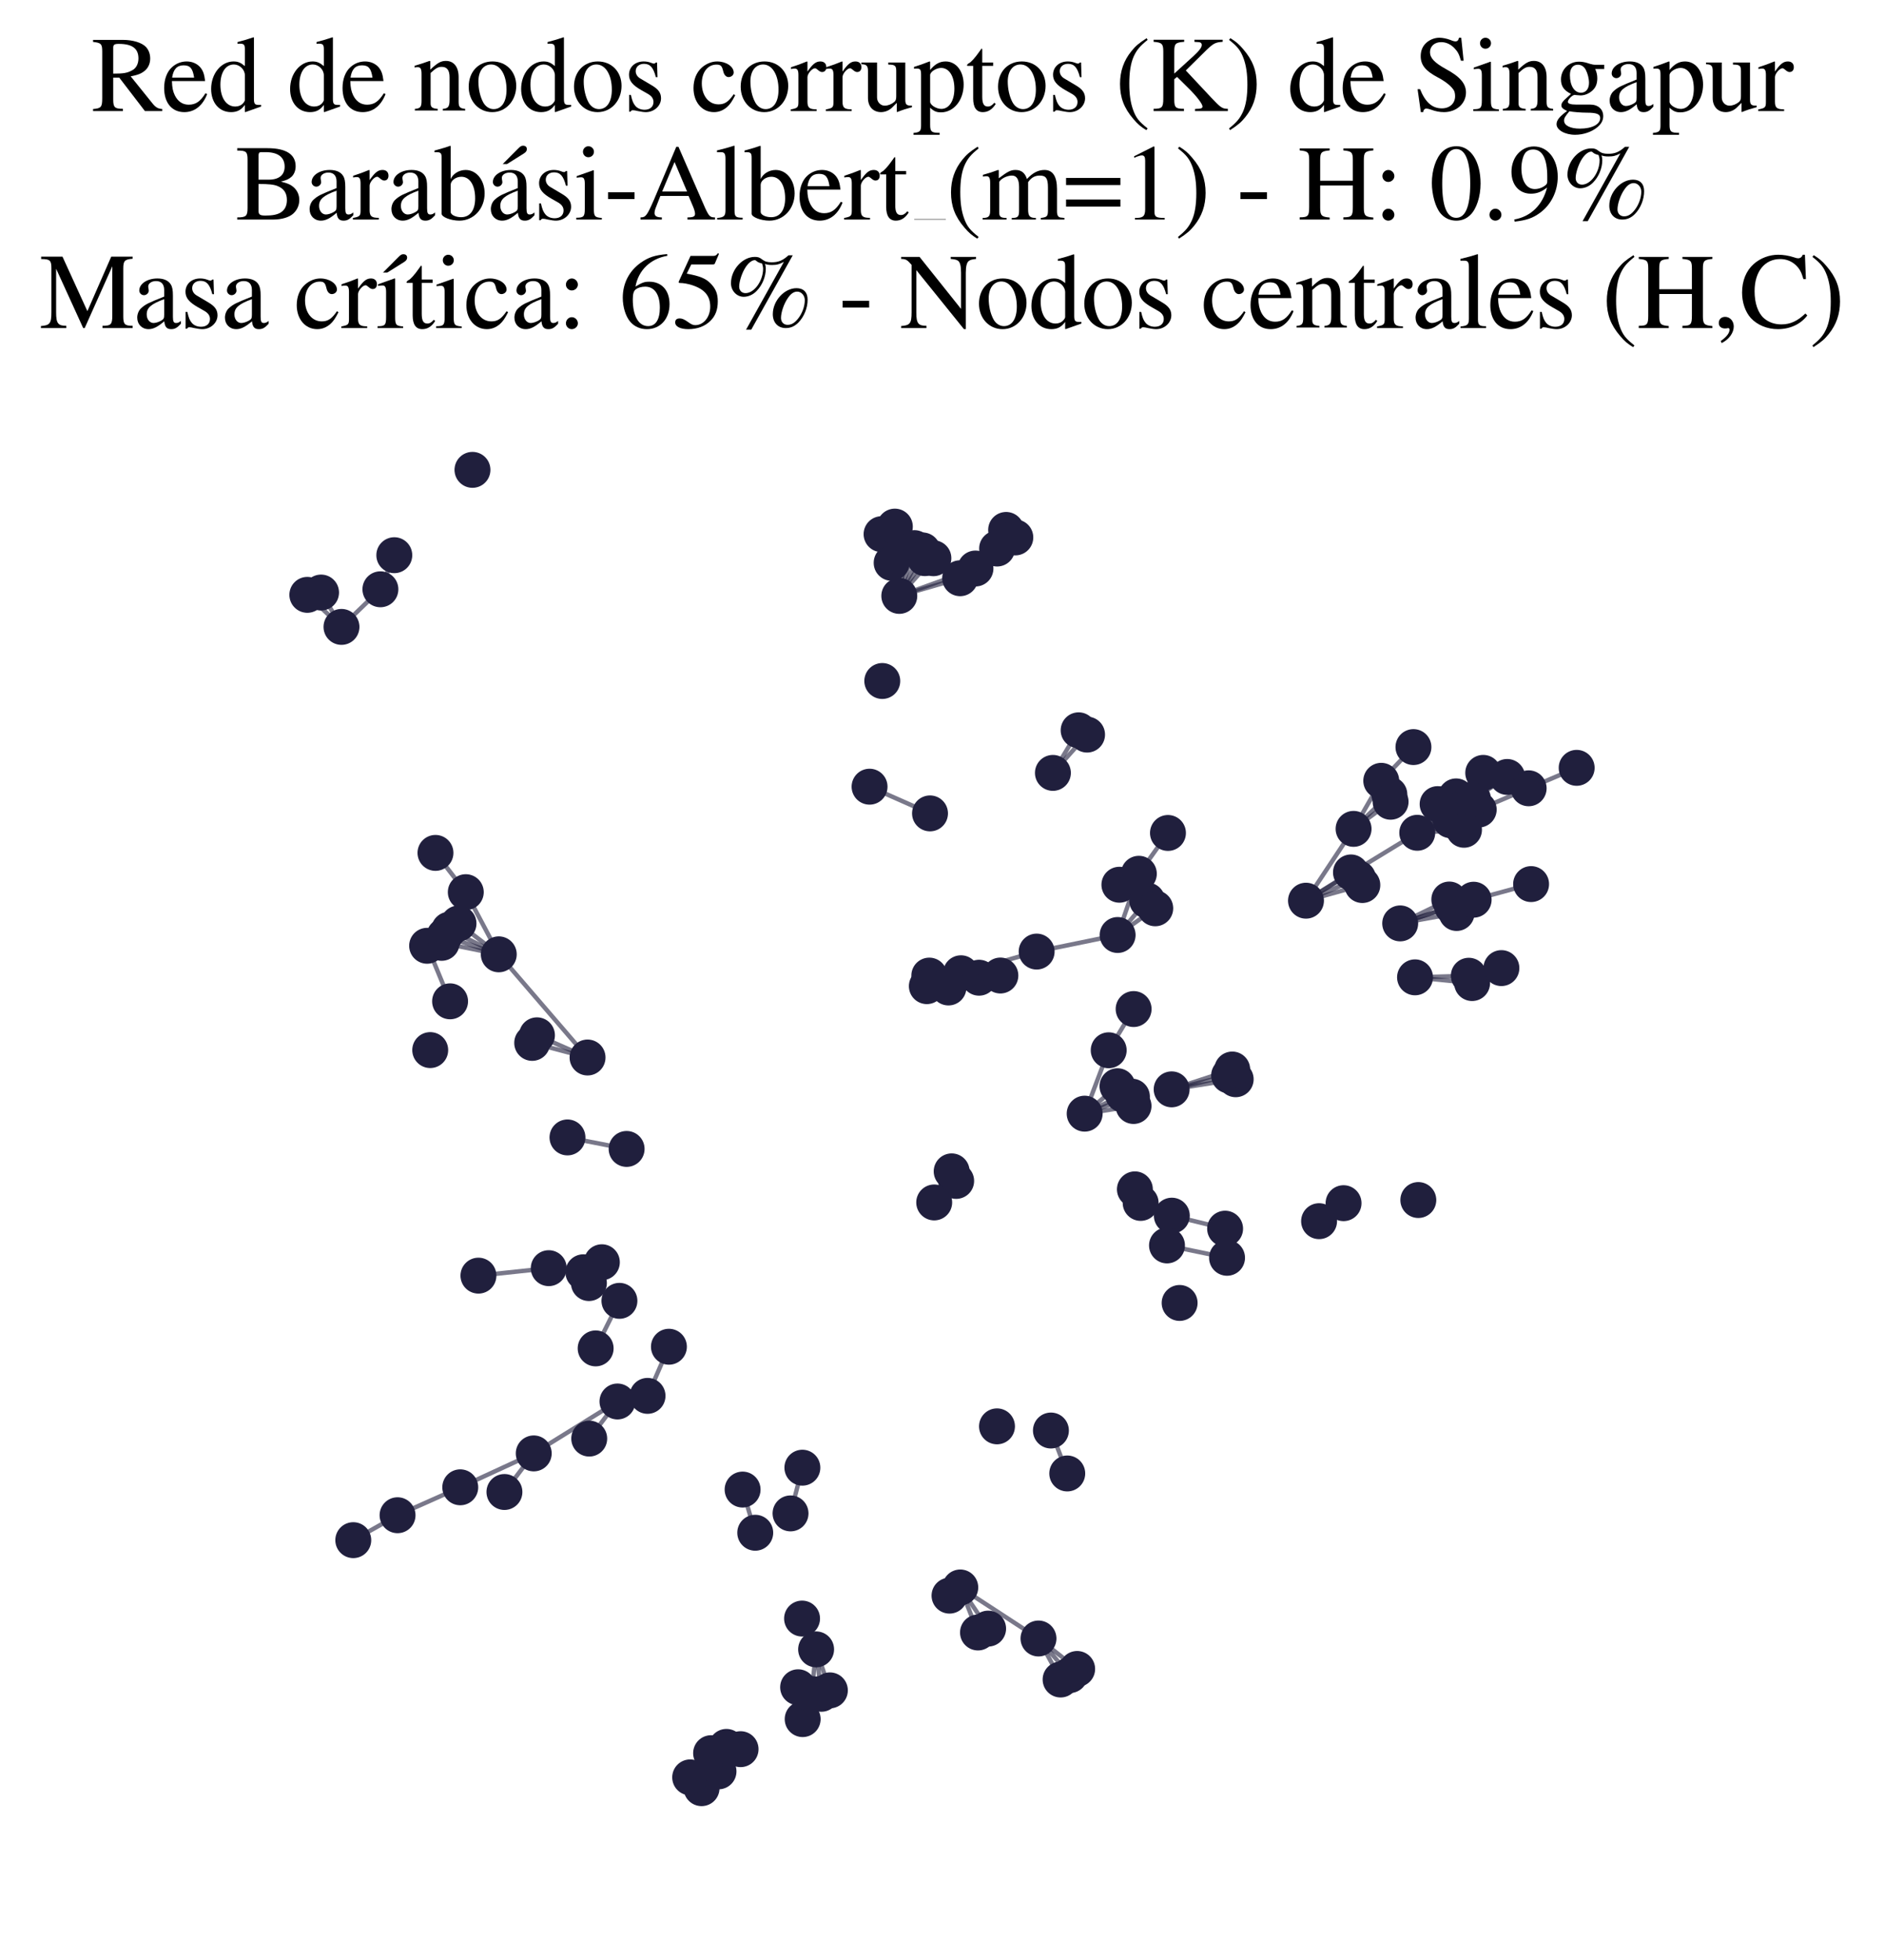 <?xml version="1.0" encoding="utf-8" standalone="no"?>
<!DOCTYPE svg PUBLIC "-//W3C//DTD SVG 1.1//EN"
  "http://www.w3.org/Graphics/SVG/1.1/DTD/svg11.dtd">
<svg xmlns:xlink="http://www.w3.org/1999/xlink" width="171.118pt" height="177.988pt" viewBox="0 0 171.118 177.988" xmlns="http://www.w3.org/2000/svg" version="1.1">
 <defs>
  <style type="text/css">*{stroke-linejoin: round; stroke-linecap: butt}</style>
 </defs>
 <g id="figure_1">
  <g id="patch_1">
   <path d="M 0 177.988 
L 171.118 177.988 
L 171.118 -0 
L 0 -0 
z
" style="fill: #ffffff"/>
  </g>
  <g id="axes_1">
   <g id="LineCollection_1">
    <path d="M 133.707 89.26 
L 128.523 88.74 
" clip-path="url(#p033c6f18c3)" style="fill: none; stroke: #201f3d; stroke-opacity: 0.6; stroke-width: 0.4"/>
    <path d="M 106.433 110.379 
L 111.273 111.56 
" clip-path="url(#p033c6f18c3)" style="fill: none; stroke: #201f3d; stroke-opacity: 0.6; stroke-width: 0.4"/>
    <path d="M 88.828 148.226 
L 87.219 144.137 
" clip-path="url(#p033c6f18c3)" style="fill: none; stroke: #201f3d; stroke-opacity: 0.6; stroke-width: 0.4"/>
    <path d="M 72.491 153.199 
L 72.904 156.091 
" clip-path="url(#p033c6f18c3)" style="fill: none; stroke: #201f3d; stroke-opacity: 0.6; stroke-width: 0.4"/>
    <path d="M 101.511 84.896 
L 94.156 86.401 
" clip-path="url(#p033c6f18c3)" style="fill: none; stroke: #201f3d; stroke-opacity: 0.6; stroke-width: 0.4"/>
    <path d="M 101.511 84.896 
L 103.439 79.336 
" clip-path="url(#p033c6f18c3)" style="fill: none; stroke: #201f3d; stroke-opacity: 0.6; stroke-width: 0.4"/>
    <path d="M 101.511 84.896 
L 104.194 81.763 
" clip-path="url(#p033c6f18c3)" style="fill: none; stroke: #201f3d; stroke-opacity: 0.6; stroke-width: 0.4"/>
    <path d="M 101.511 84.896 
L 104.928 82.471 
" clip-path="url(#p033c6f18c3)" style="fill: none; stroke: #201f3d; stroke-opacity: 0.6; stroke-width: 0.4"/>
    <path d="M 127.176 83.842 
L 132.3 82.899 
" clip-path="url(#p033c6f18c3)" style="fill: none; stroke: #201f3d; stroke-opacity: 0.6; stroke-width: 0.4"/>
    <path d="M 127.176 83.842 
L 131.893 82.308 
" clip-path="url(#p033c6f18c3)" style="fill: none; stroke: #201f3d; stroke-opacity: 0.6; stroke-width: 0.4"/>
    <path d="M 127.176 83.842 
L 133.847 81.691 
" clip-path="url(#p033c6f18c3)" style="fill: none; stroke: #201f3d; stroke-opacity: 0.6; stroke-width: 0.4"/>
    <path d="M 127.176 83.842 
L 131.636 81.674 
" clip-path="url(#p033c6f18c3)" style="fill: none; stroke: #201f3d; stroke-opacity: 0.6; stroke-width: 0.4"/>
    <path d="M 88.599 51.62 
L 81.681 54.106 
" clip-path="url(#p033c6f18c3)" style="fill: none; stroke: #201f3d; stroke-opacity: 0.6; stroke-width: 0.4"/>
    <path d="M 88.599 51.62 
L 92.219 48.798 
" clip-path="url(#p033c6f18c3)" style="fill: none; stroke: #201f3d; stroke-opacity: 0.6; stroke-width: 0.4"/>
    <path d="M 88.599 51.62 
L 91.383 48.116 
" clip-path="url(#p033c6f18c3)" style="fill: none; stroke: #201f3d; stroke-opacity: 0.6; stroke-width: 0.4"/>
    <path d="M 98.517 101.117 
L 102.957 100.422 
" clip-path="url(#p033c6f18c3)" style="fill: none; stroke: #201f3d; stroke-opacity: 0.6; stroke-width: 0.4"/>
    <path d="M 98.517 101.117 
L 101.497 98.626 
" clip-path="url(#p033c6f18c3)" style="fill: none; stroke: #201f3d; stroke-opacity: 0.6; stroke-width: 0.4"/>
    <path d="M 98.517 101.117 
L 100.7 95.362 
" clip-path="url(#p033c6f18c3)" style="fill: none; stroke: #201f3d; stroke-opacity: 0.6; stroke-width: 0.4"/>
    <path d="M 98.517 101.117 
L 102.81 99.573 
" clip-path="url(#p033c6f18c3)" style="fill: none; stroke: #201f3d; stroke-opacity: 0.6; stroke-width: 0.4"/>
    <path d="M 98.517 101.117 
L 102.002 99.376 
" clip-path="url(#p033c6f18c3)" style="fill: none; stroke: #201f3d; stroke-opacity: 0.6; stroke-width: 0.4"/>
    <path d="M 89.748 147.874 
L 87.219 144.137 
" clip-path="url(#p033c6f18c3)" style="fill: none; stroke: #201f3d; stroke-opacity: 0.6; stroke-width: 0.4"/>
    <path d="M 67.448 135.249 
L 68.596 139.169 
" clip-path="url(#p033c6f18c3)" style="fill: none; stroke: #201f3d; stroke-opacity: 0.6; stroke-width: 0.4"/>
    <path d="M 53.366 96.019 
L 48.337 94.692 
" clip-path="url(#p033c6f18c3)" style="fill: none; stroke: #201f3d; stroke-opacity: 0.6; stroke-width: 0.4"/>
    <path d="M 53.366 96.019 
L 48.771 94.003 
" clip-path="url(#p033c6f18c3)" style="fill: none; stroke: #201f3d; stroke-opacity: 0.6; stroke-width: 0.4"/>
    <path d="M 53.366 96.019 
L 45.302 86.651 
" clip-path="url(#p033c6f18c3)" style="fill: none; stroke: #201f3d; stroke-opacity: 0.6; stroke-width: 0.4"/>
    <path d="M 42.306 81.007 
L 45.302 86.651 
" clip-path="url(#p033c6f18c3)" style="fill: none; stroke: #201f3d; stroke-opacity: 0.6; stroke-width: 0.4"/>
    <path d="M 42.306 81.007 
L 39.553 77.441 
" clip-path="url(#p033c6f18c3)" style="fill: none; stroke: #201f3d; stroke-opacity: 0.6; stroke-width: 0.4"/>
    <path d="M 81.681 54.106 
L 82.335 49.825 
" clip-path="url(#p033c6f18c3)" style="fill: none; stroke: #201f3d; stroke-opacity: 0.6; stroke-width: 0.4"/>
    <path d="M 81.681 54.106 
L 84.778 50.686 
" clip-path="url(#p033c6f18c3)" style="fill: none; stroke: #201f3d; stroke-opacity: 0.6; stroke-width: 0.4"/>
    <path d="M 81.681 54.106 
L 80.985 51.104 
" clip-path="url(#p033c6f18c3)" style="fill: none; stroke: #201f3d; stroke-opacity: 0.6; stroke-width: 0.4"/>
    <path d="M 81.681 54.106 
L 84.003 50.679 
" clip-path="url(#p033c6f18c3)" style="fill: none; stroke: #201f3d; stroke-opacity: 0.6; stroke-width: 0.4"/>
    <path d="M 81.681 54.106 
L 83.794 49.977 
" clip-path="url(#p033c6f18c3)" style="fill: none; stroke: #201f3d; stroke-opacity: 0.6; stroke-width: 0.4"/>
    <path d="M 81.681 54.106 
L 87.205 52.502 
" clip-path="url(#p033c6f18c3)" style="fill: none; stroke: #201f3d; stroke-opacity: 0.6; stroke-width: 0.4"/>
    <path d="M 81.681 54.106 
L 83.057 49.767 
" clip-path="url(#p033c6f18c3)" style="fill: none; stroke: #201f3d; stroke-opacity: 0.6; stroke-width: 0.4"/>
    <path d="M 97.835 151.537 
L 94.323 148.771 
" clip-path="url(#p033c6f18c3)" style="fill: none; stroke: #201f3d; stroke-opacity: 0.6; stroke-width: 0.4"/>
    <path d="M 40.799 84.416 
L 45.302 86.651 
" clip-path="url(#p033c6f18c3)" style="fill: none; stroke: #201f3d; stroke-opacity: 0.6; stroke-width: 0.4"/>
    <path d="M 95.452 129.888 
L 96.935 133.787 
" clip-path="url(#p033c6f18c3)" style="fill: none; stroke: #201f3d; stroke-opacity: 0.6; stroke-width: 0.4"/>
    <path d="M 90.861 88.575 
L 88.923 88.774 
" clip-path="url(#p033c6f18c3)" style="fill: none; stroke: #201f3d; stroke-opacity: 0.6; stroke-width: 0.4"/>
    <path d="M 125.455 70.895 
L 122.941 75.259 
" clip-path="url(#p033c6f18c3)" style="fill: none; stroke: #201f3d; stroke-opacity: 0.6; stroke-width: 0.4"/>
    <path d="M 125.455 70.895 
L 128.379 67.833 
" clip-path="url(#p033c6f18c3)" style="fill: none; stroke: #201f3d; stroke-opacity: 0.6; stroke-width: 0.4"/>
    <path d="M 78.98 71.429 
L 84.47 73.854 
" clip-path="url(#p033c6f18c3)" style="fill: none; stroke: #201f3d; stroke-opacity: 0.6; stroke-width: 0.4"/>
    <path d="M 111.635 97.653 
L 106.418 98.91 
" clip-path="url(#p033c6f18c3)" style="fill: none; stroke: #201f3d; stroke-opacity: 0.6; stroke-width: 0.4"/>
    <path d="M 87.219 144.137 
L 94.323 148.771 
" clip-path="url(#p033c6f18c3)" style="fill: none; stroke: #201f3d; stroke-opacity: 0.6; stroke-width: 0.4"/>
    <path d="M 118.619 81.78 
L 128.725 75.615 
" clip-path="url(#p033c6f18c3)" style="fill: none; stroke: #201f3d; stroke-opacity: 0.6; stroke-width: 0.4"/>
    <path d="M 118.619 81.78 
L 122.941 75.259 
" clip-path="url(#p033c6f18c3)" style="fill: none; stroke: #201f3d; stroke-opacity: 0.6; stroke-width: 0.4"/>
    <path d="M 118.619 81.78 
L 122.704 79.214 
" clip-path="url(#p033c6f18c3)" style="fill: none; stroke: #201f3d; stroke-opacity: 0.6; stroke-width: 0.4"/>
    <path d="M 118.619 81.78 
L 123.348 79.747 
" clip-path="url(#p033c6f18c3)" style="fill: none; stroke: #201f3d; stroke-opacity: 0.6; stroke-width: 0.4"/>
    <path d="M 118.619 81.78 
L 123.738 80.36 
" clip-path="url(#p033c6f18c3)" style="fill: none; stroke: #201f3d; stroke-opacity: 0.6; stroke-width: 0.4"/>
    <path d="M 81.277 47.815 
L 80.985 51.104 
" clip-path="url(#p033c6f18c3)" style="fill: none; stroke: #201f3d; stroke-opacity: 0.6; stroke-width: 0.4"/>
    <path d="M 106.418 98.91 
L 112.234 97.993 
" clip-path="url(#p033c6f18c3)" style="fill: none; stroke: #201f3d; stroke-opacity: 0.6; stroke-width: 0.4"/>
    <path d="M 106.418 98.91 
L 111.92 97.109 
" clip-path="url(#p033c6f18c3)" style="fill: none; stroke: #201f3d; stroke-opacity: 0.6; stroke-width: 0.4"/>
    <path d="M 94.156 86.401 
L 87.282 88.369 
" clip-path="url(#p033c6f18c3)" style="fill: none; stroke: #201f3d; stroke-opacity: 0.6; stroke-width: 0.4"/>
    <path d="M 84.406 88.581 
L 87.282 88.369 
" clip-path="url(#p033c6f18c3)" style="fill: none; stroke: #201f3d; stroke-opacity: 0.6; stroke-width: 0.4"/>
    <path d="M 136.895 70.545 
L 133.792 72.569 
" clip-path="url(#p033c6f18c3)" style="fill: none; stroke: #201f3d; stroke-opacity: 0.6; stroke-width: 0.4"/>
    <path d="M 128.725 75.615 
L 132.487 74.778 
" clip-path="url(#p033c6f18c3)" style="fill: none; stroke: #201f3d; stroke-opacity: 0.6; stroke-width: 0.4"/>
    <path d="M 128.725 75.615 
L 131.744 74.471 
" clip-path="url(#p033c6f18c3)" style="fill: none; stroke: #201f3d; stroke-opacity: 0.6; stroke-width: 0.4"/>
    <path d="M 128.725 75.615 
L 132.971 75.342 
" clip-path="url(#p033c6f18c3)" style="fill: none; stroke: #201f3d; stroke-opacity: 0.6; stroke-width: 0.4"/>
    <path d="M 128.725 75.615 
L 134.308 73.507 
" clip-path="url(#p033c6f18c3)" style="fill: none; stroke: #201f3d; stroke-opacity: 0.6; stroke-width: 0.4"/>
    <path d="M 128.725 75.615 
L 133.792 72.569 
" clip-path="url(#p033c6f18c3)" style="fill: none; stroke: #201f3d; stroke-opacity: 0.6; stroke-width: 0.4"/>
    <path d="M 128.725 75.615 
L 131.668 73.777 
" clip-path="url(#p033c6f18c3)" style="fill: none; stroke: #201f3d; stroke-opacity: 0.6; stroke-width: 0.4"/>
    <path d="M 128.725 75.615 
L 132.253 72.31 
" clip-path="url(#p033c6f18c3)" style="fill: none; stroke: #201f3d; stroke-opacity: 0.6; stroke-width: 0.4"/>
    <path d="M 128.725 75.615 
L 131.252 72.981 
" clip-path="url(#p033c6f18c3)" style="fill: none; stroke: #201f3d; stroke-opacity: 0.6; stroke-width: 0.4"/>
    <path d="M 128.725 75.615 
L 130.575 73.012 
" clip-path="url(#p033c6f18c3)" style="fill: none; stroke: #201f3d; stroke-opacity: 0.6; stroke-width: 0.4"/>
    <path d="M 122.941 75.259 
L 126.192 72.137 
" clip-path="url(#p033c6f18c3)" style="fill: none; stroke: #201f3d; stroke-opacity: 0.6; stroke-width: 0.4"/>
    <path d="M 122.941 75.259 
L 126.304 72.797 
" clip-path="url(#p033c6f18c3)" style="fill: none; stroke: #201f3d; stroke-opacity: 0.6; stroke-width: 0.4"/>
    <path d="M 87.205 52.502 
L 90.564 49.806 
" clip-path="url(#p033c6f18c3)" style="fill: none; stroke: #201f3d; stroke-opacity: 0.6; stroke-width: 0.4"/>
    <path d="M 111.449 114.205 
L 105.995 113.082 
" clip-path="url(#p033c6f18c3)" style="fill: none; stroke: #201f3d; stroke-opacity: 0.6; stroke-width: 0.4"/>
    <path d="M 103.439 79.336 
L 106.083 75.631 
" clip-path="url(#p033c6f18c3)" style="fill: none; stroke: #201f3d; stroke-opacity: 0.6; stroke-width: 0.4"/>
    <path d="M 75.376 153.481 
L 74.125 149.759 
" clip-path="url(#p033c6f18c3)" style="fill: none; stroke: #201f3d; stroke-opacity: 0.6; stroke-width: 0.4"/>
    <path d="M 72.878 133.262 
L 71.802 137.413 
" clip-path="url(#p033c6f18c3)" style="fill: none; stroke: #201f3d; stroke-opacity: 0.6; stroke-width: 0.4"/>
    <path d="M 65.26 160.835 
L 65.981 158.613 
" clip-path="url(#p033c6f18c3)" style="fill: none; stroke: #201f3d; stroke-opacity: 0.6; stroke-width: 0.4"/>
    <path d="M 60.756 122.28 
L 58.814 126.742 
" clip-path="url(#p033c6f18c3)" style="fill: none; stroke: #201f3d; stroke-opacity: 0.6; stroke-width: 0.4"/>
    <path d="M 80.985 51.104 
L 80.071 48.501 
" clip-path="url(#p033c6f18c3)" style="fill: none; stroke: #201f3d; stroke-opacity: 0.6; stroke-width: 0.4"/>
    <path d="M 95.633 70.177 
L 98.735 66.7 
" clip-path="url(#p033c6f18c3)" style="fill: none; stroke: #201f3d; stroke-opacity: 0.6; stroke-width: 0.4"/>
    <path d="M 95.633 70.177 
L 97.969 66.309 
" clip-path="url(#p033c6f18c3)" style="fill: none; stroke: #201f3d; stroke-opacity: 0.6; stroke-width: 0.4"/>
    <path d="M 102.964 91.619 
L 100.7 95.362 
" clip-path="url(#p033c6f18c3)" style="fill: none; stroke: #201f3d; stroke-opacity: 0.6; stroke-width: 0.4"/>
    <path d="M 73.719 153.814 
L 74.125 149.759 
" clip-path="url(#p033c6f18c3)" style="fill: none; stroke: #201f3d; stroke-opacity: 0.6; stroke-width: 0.4"/>
    <path d="M 133.847 81.691 
L 139.065 80.273 
" clip-path="url(#p033c6f18c3)" style="fill: none; stroke: #201f3d; stroke-opacity: 0.6; stroke-width: 0.4"/>
    <path d="M 138.843 71.575 
L 134.308 73.507 
" clip-path="url(#p033c6f18c3)" style="fill: none; stroke: #201f3d; stroke-opacity: 0.6; stroke-width: 0.4"/>
    <path d="M 138.843 71.575 
L 143.204 69.718 
" clip-path="url(#p033c6f18c3)" style="fill: none; stroke: #201f3d; stroke-opacity: 0.6; stroke-width: 0.4"/>
    <path d="M 31.016 56.921 
L 34.551 53.506 
" clip-path="url(#p033c6f18c3)" style="fill: none; stroke: #201f3d; stroke-opacity: 0.6; stroke-width: 0.4"/>
    <path d="M 31.016 56.921 
L 27.914 54.011 
" clip-path="url(#p033c6f18c3)" style="fill: none; stroke: #201f3d; stroke-opacity: 0.6; stroke-width: 0.4"/>
    <path d="M 31.016 56.921 
L 29.161 53.801 
" clip-path="url(#p033c6f18c3)" style="fill: none; stroke: #201f3d; stroke-opacity: 0.6; stroke-width: 0.4"/>
    <path d="M 56.082 127.251 
L 48.478 131.965 
" clip-path="url(#p033c6f18c3)" style="fill: none; stroke: #201f3d; stroke-opacity: 0.6; stroke-width: 0.4"/>
    <path d="M 56.082 127.251 
L 53.518 130.62 
" clip-path="url(#p033c6f18c3)" style="fill: none; stroke: #201f3d; stroke-opacity: 0.6; stroke-width: 0.4"/>
    <path d="M 128.523 88.74 
L 133.407 88.594 
" clip-path="url(#p033c6f18c3)" style="fill: none; stroke: #201f3d; stroke-opacity: 0.6; stroke-width: 0.4"/>
    <path d="M 34.551 53.506 
L 35.813 50.411 
" clip-path="url(#p033c6f18c3)" style="fill: none; stroke: #201f3d; stroke-opacity: 0.6; stroke-width: 0.4"/>
    <path d="M 74.601 153.793 
L 74.125 149.759 
" clip-path="url(#p033c6f18c3)" style="fill: none; stroke: #201f3d; stroke-opacity: 0.6; stroke-width: 0.4"/>
    <path d="M 40.367 84.98 
L 45.302 86.651 
" clip-path="url(#p033c6f18c3)" style="fill: none; stroke: #201f3d; stroke-opacity: 0.6; stroke-width: 0.4"/>
    <path d="M 56.261 118.113 
L 54.101 122.431 
" clip-path="url(#p033c6f18c3)" style="fill: none; stroke: #201f3d; stroke-opacity: 0.6; stroke-width: 0.4"/>
    <path d="M 132.253 72.31 
L 134.717 70.175 
" clip-path="url(#p033c6f18c3)" style="fill: none; stroke: #201f3d; stroke-opacity: 0.6; stroke-width: 0.4"/>
    <path d="M 62.686 161.381 
L 64.587 159.184 
" clip-path="url(#p033c6f18c3)" style="fill: none; stroke: #201f3d; stroke-opacity: 0.6; stroke-width: 0.4"/>
    <path d="M 40.114 85.608 
L 45.302 86.651 
" clip-path="url(#p033c6f18c3)" style="fill: none; stroke: #201f3d; stroke-opacity: 0.6; stroke-width: 0.4"/>
    <path d="M 87.282 88.369 
L 84.182 89.54 
" clip-path="url(#p033c6f18c3)" style="fill: none; stroke: #201f3d; stroke-opacity: 0.6; stroke-width: 0.4"/>
    <path d="M 87.282 88.369 
L 88.923 88.774 
" clip-path="url(#p033c6f18c3)" style="fill: none; stroke: #201f3d; stroke-opacity: 0.6; stroke-width: 0.4"/>
    <path d="M 87.282 88.369 
L 86.146 89.661 
" clip-path="url(#p033c6f18c3)" style="fill: none; stroke: #201f3d; stroke-opacity: 0.6; stroke-width: 0.4"/>
    <path d="M 48.478 131.965 
L 41.804 135.043 
" clip-path="url(#p033c6f18c3)" style="fill: none; stroke: #201f3d; stroke-opacity: 0.6; stroke-width: 0.4"/>
    <path d="M 48.478 131.965 
L 45.816 135.469 
" clip-path="url(#p033c6f18c3)" style="fill: none; stroke: #201f3d; stroke-opacity: 0.6; stroke-width: 0.4"/>
    <path d="M 51.542 103.276 
L 56.914 104.32 
" clip-path="url(#p033c6f18c3)" style="fill: none; stroke: #201f3d; stroke-opacity: 0.6; stroke-width: 0.4"/>
    <path d="M 41.804 135.043 
L 36.109 137.579 
" clip-path="url(#p033c6f18c3)" style="fill: none; stroke: #201f3d; stroke-opacity: 0.6; stroke-width: 0.4"/>
    <path d="M 64.587 159.184 
L 63.722 162.361 
" clip-path="url(#p033c6f18c3)" style="fill: none; stroke: #201f3d; stroke-opacity: 0.6; stroke-width: 0.4"/>
    <path d="M 43.455 115.825 
L 49.841 115.146 
" clip-path="url(#p033c6f18c3)" style="fill: none; stroke: #201f3d; stroke-opacity: 0.6; stroke-width: 0.4"/>
    <path d="M 36.109 137.579 
L 32.087 139.842 
" clip-path="url(#p033c6f18c3)" style="fill: none; stroke: #201f3d; stroke-opacity: 0.6; stroke-width: 0.4"/>
    <path d="M 40.88 90.918 
L 38.794 85.875 
" clip-path="url(#p033c6f18c3)" style="fill: none; stroke: #201f3d; stroke-opacity: 0.6; stroke-width: 0.4"/>
    <path d="M 94.323 148.771 
L 96.331 152.496 
" clip-path="url(#p033c6f18c3)" style="fill: none; stroke: #201f3d; stroke-opacity: 0.6; stroke-width: 0.4"/>
    <path d="M 94.323 148.771 
L 97.169 152.096 
" clip-path="url(#p033c6f18c3)" style="fill: none; stroke: #201f3d; stroke-opacity: 0.6; stroke-width: 0.4"/>
    <path d="M 41.645 83.852 
L 45.302 86.651 
" clip-path="url(#p033c6f18c3)" style="fill: none; stroke: #201f3d; stroke-opacity: 0.6; stroke-width: 0.4"/>
   </g>
   <g id="PathCollection_1">
    <defs>
     <path id="m569a8e66d1" d="M 0 1.581 
C 0.419 1.581 0.822 1.415 1.118 1.118 
C 1.415 0.822 1.581 0.419 1.581 0 
C 1.581 -0.419 1.415 -0.822 1.118 -1.118 
C 0.822 -1.415 0.419 -1.581 0 -1.581 
C -0.419 -1.581 -0.822 -1.415 -1.118 -1.118 
C -1.415 -0.822 -1.581 -0.419 -1.581 0 
C -1.581 0.419 -1.415 0.822 -1.118 1.118 
C -0.822 1.415 -0.419 1.581 0 1.581 
z
" style="stroke: #201f3d; stroke-width: 0.1"/>
    </defs>
    <g clip-path="url(#p033c6f18c3)">
     <use xlink:href="#m569a8e66d1" x="67.448" y="135.249" style="fill: #201f3d; stroke: #201f3d; stroke-width: 0.1"/>
     <use xlink:href="#m569a8e66d1" x="45.816" y="135.469" style="fill: #201f3d; stroke: #201f3d; stroke-width: 0.1"/>
     <use xlink:href="#m569a8e66d1" x="131.668" y="73.777" style="fill: #201f3d; stroke: #201f3d; stroke-width: 0.1"/>
     <use xlink:href="#m569a8e66d1" x="82.335" y="49.825" style="fill: #201f3d; stroke: #201f3d; stroke-width: 0.1"/>
     <use xlink:href="#m569a8e66d1" x="72.491" y="153.199" style="fill: #201f3d; stroke: #201f3d; stroke-width: 0.1"/>
     <use xlink:href="#m569a8e66d1" x="91.383" y="48.116" style="fill: #201f3d; stroke: #201f3d; stroke-width: 0.1"/>
     <use xlink:href="#m569a8e66d1" x="136.895" y="70.545" style="fill: #201f3d; stroke: #201f3d; stroke-width: 0.1"/>
     <use xlink:href="#m569a8e66d1" x="102.964" y="91.619" style="fill: #201f3d; stroke: #201f3d; stroke-width: 0.1"/>
     <use xlink:href="#m569a8e66d1" x="103.602" y="109.222" style="fill: #201f3d; stroke: #201f3d; stroke-width: 0.1"/>
     <use xlink:href="#m569a8e66d1" x="72.904" y="156.091" style="fill: #201f3d; stroke: #201f3d; stroke-width: 0.1"/>
     <use xlink:href="#m569a8e66d1" x="45.302" y="86.651" style="fill: #201f3d; stroke: #201f3d; stroke-width: 0.1"/>
     <use xlink:href="#m569a8e66d1" x="128.379" y="67.833" style="fill: #201f3d; stroke: #201f3d; stroke-width: 0.1"/>
     <use xlink:href="#m569a8e66d1" x="132.253" y="72.31" style="fill: #201f3d; stroke: #201f3d; stroke-width: 0.1"/>
     <use xlink:href="#m569a8e66d1" x="72.849" y="146.961" style="fill: #201f3d; stroke: #201f3d; stroke-width: 0.1"/>
     <use xlink:href="#m569a8e66d1" x="112.234" y="97.993" style="fill: #201f3d; stroke: #201f3d; stroke-width: 0.1"/>
     <use xlink:href="#m569a8e66d1" x="111.449" y="114.205" style="fill: #201f3d; stroke: #201f3d; stroke-width: 0.1"/>
     <use xlink:href="#m569a8e66d1" x="80.135" y="61.833" style="fill: #201f3d; stroke: #201f3d; stroke-width: 0.1"/>
     <use xlink:href="#m569a8e66d1" x="97.835" y="151.537" style="fill: #201f3d; stroke: #201f3d; stroke-width: 0.1"/>
     <use xlink:href="#m569a8e66d1" x="128.725" y="75.615" style="fill: #201f3d; stroke: #201f3d; stroke-width: 0.1"/>
     <use xlink:href="#m569a8e66d1" x="72.878" y="133.262" style="fill: #201f3d; stroke: #201f3d; stroke-width: 0.1"/>
     <use xlink:href="#m569a8e66d1" x="41.804" y="135.043" style="fill: #201f3d; stroke: #201f3d; stroke-width: 0.1"/>
     <use xlink:href="#m569a8e66d1" x="122.031" y="109.245" style="fill: #201f3d; stroke: #201f3d; stroke-width: 0.1"/>
     <use xlink:href="#m569a8e66d1" x="95.452" y="129.888" style="fill: #201f3d; stroke: #201f3d; stroke-width: 0.1"/>
     <use xlink:href="#m569a8e66d1" x="52.987" y="115.518" style="fill: #201f3d; stroke: #201f3d; stroke-width: 0.1"/>
     <use xlink:href="#m569a8e66d1" x="60.756" y="122.28" style="fill: #201f3d; stroke: #201f3d; stroke-width: 0.1"/>
     <use xlink:href="#m569a8e66d1" x="29.161" y="53.801" style="fill: #201f3d; stroke: #201f3d; stroke-width: 0.1"/>
     <use xlink:href="#m569a8e66d1" x="40.114" y="85.608" style="fill: #201f3d; stroke: #201f3d; stroke-width: 0.1"/>
     <use xlink:href="#m569a8e66d1" x="80.071" y="48.501" style="fill: #201f3d; stroke: #201f3d; stroke-width: 0.1"/>
     <use xlink:href="#m569a8e66d1" x="54.666" y="114.609" style="fill: #201f3d; stroke: #201f3d; stroke-width: 0.1"/>
     <use xlink:href="#m569a8e66d1" x="34.551" y="53.506" style="fill: #201f3d; stroke: #201f3d; stroke-width: 0.1"/>
     <use xlink:href="#m569a8e66d1" x="35.813" y="50.411" style="fill: #201f3d; stroke: #201f3d; stroke-width: 0.1"/>
     <use xlink:href="#m569a8e66d1" x="131.744" y="74.471" style="fill: #201f3d; stroke: #201f3d; stroke-width: 0.1"/>
     <use xlink:href="#m569a8e66d1" x="53.489" y="116.499" style="fill: #201f3d; stroke: #201f3d; stroke-width: 0.1"/>
     <use xlink:href="#m569a8e66d1" x="101.671" y="80.332" style="fill: #201f3d; stroke: #201f3d; stroke-width: 0.1"/>
     <use xlink:href="#m569a8e66d1" x="103.079" y="107.99" style="fill: #201f3d; stroke: #201f3d; stroke-width: 0.1"/>
     <use xlink:href="#m569a8e66d1" x="128.523" y="88.74" style="fill: #201f3d; stroke: #201f3d; stroke-width: 0.1"/>
     <use xlink:href="#m569a8e66d1" x="81.277" y="47.815" style="fill: #201f3d; stroke: #201f3d; stroke-width: 0.1"/>
     <use xlink:href="#m569a8e66d1" x="63.722" y="162.361" style="fill: #201f3d; stroke: #201f3d; stroke-width: 0.1"/>
     <use xlink:href="#m569a8e66d1" x="74.601" y="153.793" style="fill: #201f3d; stroke: #201f3d; stroke-width: 0.1"/>
     <use xlink:href="#m569a8e66d1" x="102.957" y="100.422" style="fill: #201f3d; stroke: #201f3d; stroke-width: 0.1"/>
     <use xlink:href="#m569a8e66d1" x="67.264" y="158.82" style="fill: #201f3d; stroke: #201f3d; stroke-width: 0.1"/>
     <use xlink:href="#m569a8e66d1" x="101.511" y="84.896" style="fill: #201f3d; stroke: #201f3d; stroke-width: 0.1"/>
     <use xlink:href="#m569a8e66d1" x="132.487" y="74.778" style="fill: #201f3d; stroke: #201f3d; stroke-width: 0.1"/>
     <use xlink:href="#m569a8e66d1" x="102.81" y="99.573" style="fill: #201f3d; stroke: #201f3d; stroke-width: 0.1"/>
     <use xlink:href="#m569a8e66d1" x="86.846" y="107.225" style="fill: #201f3d; stroke: #201f3d; stroke-width: 0.1"/>
     <use xlink:href="#m569a8e66d1" x="38.794" y="85.875" style="fill: #201f3d; stroke: #201f3d; stroke-width: 0.1"/>
     <use xlink:href="#m569a8e66d1" x="97.169" y="152.096" style="fill: #201f3d; stroke: #201f3d; stroke-width: 0.1"/>
     <use xlink:href="#m569a8e66d1" x="83.794" y="49.977" style="fill: #201f3d; stroke: #201f3d; stroke-width: 0.1"/>
     <use xlink:href="#m569a8e66d1" x="65.26" y="160.835" style="fill: #201f3d; stroke: #201f3d; stroke-width: 0.1"/>
     <use xlink:href="#m569a8e66d1" x="48.478" y="131.965" style="fill: #201f3d; stroke: #201f3d; stroke-width: 0.1"/>
     <use xlink:href="#m569a8e66d1" x="101.497" y="98.626" style="fill: #201f3d; stroke: #201f3d; stroke-width: 0.1"/>
     <use xlink:href="#m569a8e66d1" x="83.057" y="49.767" style="fill: #201f3d; stroke: #201f3d; stroke-width: 0.1"/>
     <use xlink:href="#m569a8e66d1" x="138.843" y="71.575" style="fill: #201f3d; stroke: #201f3d; stroke-width: 0.1"/>
     <use xlink:href="#m569a8e66d1" x="74.125" y="149.759" style="fill: #201f3d; stroke: #201f3d; stroke-width: 0.1"/>
     <use xlink:href="#m569a8e66d1" x="126.192" y="72.137" style="fill: #201f3d; stroke: #201f3d; stroke-width: 0.1"/>
     <use xlink:href="#m569a8e66d1" x="106.083" y="75.631" style="fill: #201f3d; stroke: #201f3d; stroke-width: 0.1"/>
     <use xlink:href="#m569a8e66d1" x="131.252" y="72.981" style="fill: #201f3d; stroke: #201f3d; stroke-width: 0.1"/>
     <use xlink:href="#m569a8e66d1" x="132.3" y="82.899" style="fill: #201f3d; stroke: #201f3d; stroke-width: 0.1"/>
     <use xlink:href="#m569a8e66d1" x="68.596" y="139.169" style="fill: #201f3d; stroke: #201f3d; stroke-width: 0.1"/>
     <use xlink:href="#m569a8e66d1" x="62.686" y="161.381" style="fill: #201f3d; stroke: #201f3d; stroke-width: 0.1"/>
     <use xlink:href="#m569a8e66d1" x="104.194" y="81.763" style="fill: #201f3d; stroke: #201f3d; stroke-width: 0.1"/>
     <use xlink:href="#m569a8e66d1" x="133.407" y="88.594" style="fill: #201f3d; stroke: #201f3d; stroke-width: 0.1"/>
     <use xlink:href="#m569a8e66d1" x="84.778" y="50.686" style="fill: #201f3d; stroke: #201f3d; stroke-width: 0.1"/>
     <use xlink:href="#m569a8e66d1" x="88.923" y="88.774" style="fill: #201f3d; stroke: #201f3d; stroke-width: 0.1"/>
     <use xlink:href="#m569a8e66d1" x="139.065" y="80.273" style="fill: #201f3d; stroke: #201f3d; stroke-width: 0.1"/>
     <use xlink:href="#m569a8e66d1" x="88.828" y="148.226" style="fill: #201f3d; stroke: #201f3d; stroke-width: 0.1"/>
     <use xlink:href="#m569a8e66d1" x="40.367" y="84.98" style="fill: #201f3d; stroke: #201f3d; stroke-width: 0.1"/>
     <use xlink:href="#m569a8e66d1" x="54.101" y="122.431" style="fill: #201f3d; stroke: #201f3d; stroke-width: 0.1"/>
     <use xlink:href="#m569a8e66d1" x="111.273" y="111.56" style="fill: #201f3d; stroke: #201f3d; stroke-width: 0.1"/>
     <use xlink:href="#m569a8e66d1" x="86.437" y="106.357" style="fill: #201f3d; stroke: #201f3d; stroke-width: 0.1"/>
     <use xlink:href="#m569a8e66d1" x="32.087" y="139.842" style="fill: #201f3d; stroke: #201f3d; stroke-width: 0.1"/>
     <use xlink:href="#m569a8e66d1" x="43.455" y="115.825" style="fill: #201f3d; stroke: #201f3d; stroke-width: 0.1"/>
     <use xlink:href="#m569a8e66d1" x="84.406" y="88.581" style="fill: #201f3d; stroke: #201f3d; stroke-width: 0.1"/>
     <use xlink:href="#m569a8e66d1" x="104.928" y="82.471" style="fill: #201f3d; stroke: #201f3d; stroke-width: 0.1"/>
     <use xlink:href="#m569a8e66d1" x="49.841" y="115.146" style="fill: #201f3d; stroke: #201f3d; stroke-width: 0.1"/>
     <use xlink:href="#m569a8e66d1" x="125.455" y="70.895" style="fill: #201f3d; stroke: #201f3d; stroke-width: 0.1"/>
     <use xlink:href="#m569a8e66d1" x="58.814" y="126.742" style="fill: #201f3d; stroke: #201f3d; stroke-width: 0.1"/>
     <use xlink:href="#m569a8e66d1" x="131.636" y="81.674" style="fill: #201f3d; stroke: #201f3d; stroke-width: 0.1"/>
     <use xlink:href="#m569a8e66d1" x="56.914" y="104.32" style="fill: #201f3d; stroke: #201f3d; stroke-width: 0.1"/>
     <use xlink:href="#m569a8e66d1" x="106.433" y="110.379" style="fill: #201f3d; stroke: #201f3d; stroke-width: 0.1"/>
     <use xlink:href="#m569a8e66d1" x="84.003" y="50.679" style="fill: #201f3d; stroke: #201f3d; stroke-width: 0.1"/>
     <use xlink:href="#m569a8e66d1" x="133.707" y="89.26" style="fill: #201f3d; stroke: #201f3d; stroke-width: 0.1"/>
     <use xlink:href="#m569a8e66d1" x="96.331" y="152.496" style="fill: #201f3d; stroke: #201f3d; stroke-width: 0.1"/>
     <use xlink:href="#m569a8e66d1" x="89.748" y="147.874" style="fill: #201f3d; stroke: #201f3d; stroke-width: 0.1"/>
     <use xlink:href="#m569a8e66d1" x="136.368" y="87.901" style="fill: #201f3d; stroke: #201f3d; stroke-width: 0.1"/>
     <use xlink:href="#m569a8e66d1" x="73.719" y="153.814" style="fill: #201f3d; stroke: #201f3d; stroke-width: 0.1"/>
     <use xlink:href="#m569a8e66d1" x="132.971" y="75.342" style="fill: #201f3d; stroke: #201f3d; stroke-width: 0.1"/>
     <use xlink:href="#m569a8e66d1" x="40.88" y="90.918" style="fill: #201f3d; stroke: #201f3d; stroke-width: 0.1"/>
     <use xlink:href="#m569a8e66d1" x="39.076" y="95.345" style="fill: #201f3d; stroke: #201f3d; stroke-width: 0.1"/>
     <use xlink:href="#m569a8e66d1" x="78.98" y="71.429" style="fill: #201f3d; stroke: #201f3d; stroke-width: 0.1"/>
     <use xlink:href="#m569a8e66d1" x="127.176" y="83.842" style="fill: #201f3d; stroke: #201f3d; stroke-width: 0.1"/>
     <use xlink:href="#m569a8e66d1" x="106.418" y="98.91" style="fill: #201f3d; stroke: #201f3d; stroke-width: 0.1"/>
     <use xlink:href="#m569a8e66d1" x="95.633" y="70.177" style="fill: #201f3d; stroke: #201f3d; stroke-width: 0.1"/>
     <use xlink:href="#m569a8e66d1" x="40.799" y="84.416" style="fill: #201f3d; stroke: #201f3d; stroke-width: 0.1"/>
     <use xlink:href="#m569a8e66d1" x="134.308" y="73.507" style="fill: #201f3d; stroke: #201f3d; stroke-width: 0.1"/>
     <use xlink:href="#m569a8e66d1" x="39.553" y="77.441" style="fill: #201f3d; stroke: #201f3d; stroke-width: 0.1"/>
     <use xlink:href="#m569a8e66d1" x="27.914" y="54.011" style="fill: #201f3d; stroke: #201f3d; stroke-width: 0.1"/>
     <use xlink:href="#m569a8e66d1" x="94.323" y="148.771" style="fill: #201f3d; stroke: #201f3d; stroke-width: 0.1"/>
     <use xlink:href="#m569a8e66d1" x="134.717" y="70.175" style="fill: #201f3d; stroke: #201f3d; stroke-width: 0.1"/>
     <use xlink:href="#m569a8e66d1" x="75.376" y="153.481" style="fill: #201f3d; stroke: #201f3d; stroke-width: 0.1"/>
     <use xlink:href="#m569a8e66d1" x="118.619" y="81.78" style="fill: #201f3d; stroke: #201f3d; stroke-width: 0.1"/>
     <use xlink:href="#m569a8e66d1" x="133.792" y="72.569" style="fill: #201f3d; stroke: #201f3d; stroke-width: 0.1"/>
     <use xlink:href="#m569a8e66d1" x="100.7" y="95.362" style="fill: #201f3d; stroke: #201f3d; stroke-width: 0.1"/>
     <use xlink:href="#m569a8e66d1" x="111.635" y="97.653" style="fill: #201f3d; stroke: #201f3d; stroke-width: 0.1"/>
     <use xlink:href="#m569a8e66d1" x="90.564" y="49.806" style="fill: #201f3d; stroke: #201f3d; stroke-width: 0.1"/>
     <use xlink:href="#m569a8e66d1" x="48.771" y="94.003" style="fill: #201f3d; stroke: #201f3d; stroke-width: 0.1"/>
     <use xlink:href="#m569a8e66d1" x="103.439" y="79.336" style="fill: #201f3d; stroke: #201f3d; stroke-width: 0.1"/>
     <use xlink:href="#m569a8e66d1" x="84.182" y="89.54" style="fill: #201f3d; stroke: #201f3d; stroke-width: 0.1"/>
     <use xlink:href="#m569a8e66d1" x="31.016" y="56.921" style="fill: #201f3d; stroke: #201f3d; stroke-width: 0.1"/>
     <use xlink:href="#m569a8e66d1" x="111.92" y="97.109" style="fill: #201f3d; stroke: #201f3d; stroke-width: 0.1"/>
     <use xlink:href="#m569a8e66d1" x="126.304" y="72.797" style="fill: #201f3d; stroke: #201f3d; stroke-width: 0.1"/>
     <use xlink:href="#m569a8e66d1" x="87.282" y="88.369" style="fill: #201f3d; stroke: #201f3d; stroke-width: 0.1"/>
     <use xlink:href="#m569a8e66d1" x="87.219" y="144.137" style="fill: #201f3d; stroke: #201f3d; stroke-width: 0.1"/>
     <use xlink:href="#m569a8e66d1" x="119.808" y="110.88" style="fill: #201f3d; stroke: #201f3d; stroke-width: 0.1"/>
     <use xlink:href="#m569a8e66d1" x="71.802" y="137.413" style="fill: #201f3d; stroke: #201f3d; stroke-width: 0.1"/>
     <use xlink:href="#m569a8e66d1" x="48.337" y="94.692" style="fill: #201f3d; stroke: #201f3d; stroke-width: 0.1"/>
     <use xlink:href="#m569a8e66d1" x="131.893" y="82.308" style="fill: #201f3d; stroke: #201f3d; stroke-width: 0.1"/>
     <use xlink:href="#m569a8e66d1" x="88.599" y="51.62" style="fill: #201f3d; stroke: #201f3d; stroke-width: 0.1"/>
     <use xlink:href="#m569a8e66d1" x="123.348" y="79.747" style="fill: #201f3d; stroke: #201f3d; stroke-width: 0.1"/>
     <use xlink:href="#m569a8e66d1" x="41.645" y="83.852" style="fill: #201f3d; stroke: #201f3d; stroke-width: 0.1"/>
     <use xlink:href="#m569a8e66d1" x="122.704" y="79.214" style="fill: #201f3d; stroke: #201f3d; stroke-width: 0.1"/>
     <use xlink:href="#m569a8e66d1" x="133.847" y="81.691" style="fill: #201f3d; stroke: #201f3d; stroke-width: 0.1"/>
     <use xlink:href="#m569a8e66d1" x="97.969" y="66.309" style="fill: #201f3d; stroke: #201f3d; stroke-width: 0.1"/>
     <use xlink:href="#m569a8e66d1" x="51.542" y="103.276" style="fill: #201f3d; stroke: #201f3d; stroke-width: 0.1"/>
     <use xlink:href="#m569a8e66d1" x="90.554" y="129.509" style="fill: #201f3d; stroke: #201f3d; stroke-width: 0.1"/>
     <use xlink:href="#m569a8e66d1" x="86.146" y="89.661" style="fill: #201f3d; stroke: #201f3d; stroke-width: 0.1"/>
     <use xlink:href="#m569a8e66d1" x="64.587" y="159.184" style="fill: #201f3d; stroke: #201f3d; stroke-width: 0.1"/>
     <use xlink:href="#m569a8e66d1" x="92.219" y="48.798" style="fill: #201f3d; stroke: #201f3d; stroke-width: 0.1"/>
     <use xlink:href="#m569a8e66d1" x="87.205" y="52.502" style="fill: #201f3d; stroke: #201f3d; stroke-width: 0.1"/>
     <use xlink:href="#m569a8e66d1" x="53.366" y="96.019" style="fill: #201f3d; stroke: #201f3d; stroke-width: 0.1"/>
     <use xlink:href="#m569a8e66d1" x="98.517" y="101.117" style="fill: #201f3d; stroke: #201f3d; stroke-width: 0.1"/>
     <use xlink:href="#m569a8e66d1" x="84.851" y="109.179" style="fill: #201f3d; stroke: #201f3d; stroke-width: 0.1"/>
     <use xlink:href="#m569a8e66d1" x="122.941" y="75.259" style="fill: #201f3d; stroke: #201f3d; stroke-width: 0.1"/>
     <use xlink:href="#m569a8e66d1" x="96.935" y="133.787" style="fill: #201f3d; stroke: #201f3d; stroke-width: 0.1"/>
     <use xlink:href="#m569a8e66d1" x="98.735" y="66.7" style="fill: #201f3d; stroke: #201f3d; stroke-width: 0.1"/>
     <use xlink:href="#m569a8e66d1" x="56.082" y="127.251" style="fill: #201f3d; stroke: #201f3d; stroke-width: 0.1"/>
     <use xlink:href="#m569a8e66d1" x="36.109" y="137.579" style="fill: #201f3d; stroke: #201f3d; stroke-width: 0.1"/>
     <use xlink:href="#m569a8e66d1" x="107.142" y="118.304" style="fill: #201f3d; stroke: #201f3d; stroke-width: 0.1"/>
     <use xlink:href="#m569a8e66d1" x="94.156" y="86.401" style="fill: #201f3d; stroke: #201f3d; stroke-width: 0.1"/>
     <use xlink:href="#m569a8e66d1" x="42.913" y="42.662" style="fill: #201f3d; stroke: #201f3d; stroke-width: 0.1"/>
     <use xlink:href="#m569a8e66d1" x="81.681" y="54.106" style="fill: #201f3d; stroke: #201f3d; stroke-width: 0.1"/>
     <use xlink:href="#m569a8e66d1" x="42.306" y="81.007" style="fill: #201f3d; stroke: #201f3d; stroke-width: 0.1"/>
     <use xlink:href="#m569a8e66d1" x="105.995" y="113.082" style="fill: #201f3d; stroke: #201f3d; stroke-width: 0.1"/>
     <use xlink:href="#m569a8e66d1" x="53.518" y="130.62" style="fill: #201f3d; stroke: #201f3d; stroke-width: 0.1"/>
     <use xlink:href="#m569a8e66d1" x="80.985" y="51.104" style="fill: #201f3d; stroke: #201f3d; stroke-width: 0.1"/>
     <use xlink:href="#m569a8e66d1" x="123.738" y="80.36" style="fill: #201f3d; stroke: #201f3d; stroke-width: 0.1"/>
     <use xlink:href="#m569a8e66d1" x="143.204" y="69.718" style="fill: #201f3d; stroke: #201f3d; stroke-width: 0.1"/>
     <use xlink:href="#m569a8e66d1" x="56.261" y="118.113" style="fill: #201f3d; stroke: #201f3d; stroke-width: 0.1"/>
     <use xlink:href="#m569a8e66d1" x="130.575" y="73.012" style="fill: #201f3d; stroke: #201f3d; stroke-width: 0.1"/>
     <use xlink:href="#m569a8e66d1" x="128.822" y="108.961" style="fill: #201f3d; stroke: #201f3d; stroke-width: 0.1"/>
     <use xlink:href="#m569a8e66d1" x="65.981" y="158.613" style="fill: #201f3d; stroke: #201f3d; stroke-width: 0.1"/>
     <use xlink:href="#m569a8e66d1" x="102.002" y="99.376" style="fill: #201f3d; stroke: #201f3d; stroke-width: 0.1"/>
     <use xlink:href="#m569a8e66d1" x="90.861" y="88.575" style="fill: #201f3d; stroke: #201f3d; stroke-width: 0.1"/>
     <use xlink:href="#m569a8e66d1" x="86.242" y="144.88" style="fill: #201f3d; stroke: #201f3d; stroke-width: 0.1"/>
     <use xlink:href="#m569a8e66d1" x="84.47" y="73.854" style="fill: #201f3d; stroke: #201f3d; stroke-width: 0.1"/>
    </g>
   </g>
   <g id="text_1">
    <!-- Red de nodos corruptos (K) de Singapur -->
    <g transform="translate(8.286 10.084) scale(0.096 -0.096)">
     <defs>
      <path id="NimbusRomNo9L-Regu-52" d="M 4218 121 
C 3974 140 3846 205 3661 424 
L 2342 2061 
C 2771 2143 2963 2219 3174 2388 
C 3379 2553 3501 2818 3501 3113 
C 3501 3385 3418 3618 3251 3801 
C 3008 4059 2477 4224 1875 4224 
L 109 4224 
L 109 4102 
C 589 4051 653 3981 653 3528 
L 653 765 
C 653 236 589 159 109 121 
L 109 0 
L 1882 0 
L 1882 134 
C 1389 134 1306 219 1306 692 
L 1306 1984 
L 1664 1984 
L 3187 0 
L 4218 0 
L 4218 121 
z
M 1306 3762 
C 1306 3937 1376 3987 1632 3987 
C 2432 3987 2803 3716 2803 3123 
C 2803 2807 2669 2542 2438 2423 
C 2144 2258 1920 2221 1306 2221 
L 1306 3762 
z
" transform="scale(0.016)"/>
      <path id="NimbusRomNo9L-Regu-65" d="M 2611 1053 
C 2304 564 2029 378 1619 378 
C 1254 378 979 564 794 930 
C 678 1174 634 1386 621 1779 
L 2592 1779 
C 2541 2193 2477 2377 2317 2581 
C 2125 2811 1830 2944 1498 2944 
C 1178 2944 877 2829 634 2611 
C 333 2349 160 1894 160 1370 
C 160 486 621 -64 1357 -64 
C 1965 -64 2445 315 2714 1008 
L 2611 1053 
z
M 634 1984 
C 704 2479 922 2714 1312 2714 
C 1702 2714 1856 2535 1939 1984 
L 634 1984 
z
" transform="scale(0.016)"/>
      <path id="NimbusRomNo9L-Regu-64" d="M 2202 -64 
L 3142 269 
L 3142 365 
C 3027 365 3014 365 2995 365 
C 2765 365 2714 435 2714 731 
L 2714 4364 
L 2682 4377 
C 2374 4268 2150 4204 1741 4096 
L 1741 3994 
C 1792 4000 1830 4000 1882 4000 
C 2118 4000 2176 3936 2176 3672 
L 2176 2669 
C 1933 2874 1760 2944 1504 2944 
C 768 2944 173 2221 173 1312 
C 173 493 653 -64 1357 -64 
C 1715 -64 1958 64 2176 365 
L 2176 -45 
L 2202 -64 
z
M 2176 653 
C 2176 608 2131 531 2067 461 
C 1952 333 1792 269 1606 269 
C 1075 269 723 781 723 1568 
C 723 2291 1037 2765 1523 2765 
C 1862 2765 2176 2464 2176 2125 
L 2176 653 
z
" transform="scale(0.016)"/>
      <path id="NimbusRomNo9L-Regu-6e" d="M 102 2579 
C 141 2598 205 2605 275 2605 
C 454 2605 512 2509 512 2195 
L 512 608 
C 512 243 442 154 115 128 
L 115 32 
L 1472 32 
L 1472 128 
C 1146 154 1050 230 1050 461 
L 1050 2259 
C 1357 2547 1498 2624 1709 2624 
C 2022 2624 2176 2426 2176 2003 
L 2176 666 
C 2176 262 2093 154 1773 128 
L 1773 32 
L 3104 32 
L 3104 128 
C 2790 160 2714 237 2714 550 
L 2714 2016 
C 2714 2618 2432 2976 1958 2976 
C 1664 2976 1466 2867 1030 2458 
L 1030 2963 
L 986 2976 
C 672 2861 454 2790 102 2688 
L 102 2579 
z
" transform="scale(0.016)"/>
      <path id="NimbusRomNo9L-Regu-6f" d="M 1600 2944 
C 768 2944 186 2330 186 1446 
C 186 582 781 -64 1587 -64 
C 2394 -64 3008 614 3008 1498 
C 3008 2336 2419 2944 1600 2944 
z
M 1517 2765 
C 2054 2765 2432 2150 2432 1274 
C 2432 550 2144 115 1664 115 
C 1414 115 1178 269 1043 525 
C 864 858 762 1306 762 1760 
C 762 2368 1062 2765 1517 2765 
z
" transform="scale(0.016)"/>
      <path id="NimbusRomNo9L-Regu-73" d="M 2016 2010 
L 1990 2880 
L 1920 2880 
L 1907 2867 
C 1850 2822 1843 2816 1818 2816 
C 1779 2816 1715 2829 1645 2861 
C 1504 2915 1363 2944 1197 2944 
C 691 2944 326 2616 326 2154 
C 326 1796 531 1539 1075 1231 
L 1446 1020 
C 1670 892 1779 737 1779 539 
C 1779 256 1574 77 1248 77 
C 1030 77 832 159 710 298 
C 576 455 518 600 435 960 
L 333 960 
L 333 -39 
L 416 -39 
C 461 33 486 48 563 48 
C 621 48 710 35 858 -2 
C 1037 -39 1210 -64 1325 -64 
C 1818 -64 2227 308 2227 757 
C 2227 1077 2074 1289 1690 1520 
L 998 1930 
C 819 2033 723 2194 723 2367 
C 723 2624 922 2803 1216 2803 
C 1581 2803 1773 2583 1920 2010 
L 2016 2010 
z
" transform="scale(0.016)"/>
      <path id="NimbusRomNo9L-Regu-63" d="M 2547 998 
C 2240 550 2010 397 1645 397 
C 1062 397 653 909 653 1645 
C 653 2304 1005 2758 1523 2758 
C 1754 2758 1837 2688 1901 2451 
L 1939 2310 
C 1990 2131 2106 2016 2240 2016 
C 2406 2016 2547 2138 2547 2285 
C 2547 2643 2099 2944 1562 2944 
C 1248 2944 922 2816 659 2586 
C 339 2304 160 1869 160 1363 
C 160 531 666 -64 1376 -64 
C 1664 -64 1920 38 2150 237 
C 2323 390 2445 563 2637 941 
L 2547 998 
z
" transform="scale(0.016)"/>
      <path id="NimbusRomNo9L-Regu-72" d="M 45 2496 
C 134 2515 192 2522 269 2522 
C 429 2522 486 2419 486 2138 
L 486 538 
C 486 218 442 173 32 96 
L 32 0 
L 1568 0 
L 1568 102 
C 1133 102 1024 199 1024 565 
L 1024 2013 
C 1024 2219 1299 2541 1472 2541 
C 1510 2541 1568 2509 1638 2445 
C 1741 2355 1811 2317 1894 2317 
C 2048 2317 2144 2426 2144 2605 
C 2144 2816 2010 2944 1792 2944 
C 1523 2944 1338 2797 1024 2343 
L 1024 2931 
L 992 2944 
C 653 2803 422 2721 45 2599 
L 45 2496 
z
" transform="scale(0.016)"/>
      <path id="NimbusRomNo9L-Regu-75" d="M 3066 320 
L 3034 320 
C 2739 320 2669 390 2669 685 
L 2669 2880 
L 1658 2880 
L 1658 2758 
C 2054 2758 2131 2694 2131 2375 
L 2131 875 
C 2131 697 2099 607 2010 537 
C 1837 397 1638 320 1446 320 
C 1197 320 992 537 992 805 
L 992 2880 
L 58 2880 
L 58 2778 
C 365 2778 454 2682 454 2387 
L 454 770 
C 454 263 762 -64 1229 -64 
C 1466 -64 1715 38 1888 211 
L 2163 486 
L 2163 -45 
L 2189 -58 
C 2509 70 2739 141 3066 230 
L 3066 320 
z
" transform="scale(0.016)"/>
      <path id="NimbusRomNo9L-Regu-70" d="M 58 2516 
C 115 2522 160 2522 218 2522 
C 435 2522 480 2458 480 2155 
L 480 -855 
C 480 -1189 410 -1261 32 -1299 
L 32 -1408 
L 1581 -1408 
L 1581 -1293 
C 1101 -1293 1018 -1222 1018 -816 
L 1018 199 
C 1242 -13 1395 -77 1664 -77 
C 2419 -77 3008 643 3008 1575 
C 3008 2372 2560 2944 1939 2944 
C 1581 2944 1299 2784 1018 2438 
L 1018 2931 
L 979 2944 
C 634 2810 410 2726 58 2618 
L 58 2516 
z
M 1018 2136 
C 1018 2329 1376 2560 1670 2560 
C 2144 2560 2458 2071 2458 1324 
C 2458 611 2144 128 1683 128 
C 1382 128 1018 359 1018 552 
L 1018 2136 
z
" transform="scale(0.016)"/>
      <path id="NimbusRomNo9L-Regu-74" d="M 1632 2880 
L 986 2880 
L 986 3622 
C 986 3686 979 3706 941 3706 
C 896 3648 858 3590 813 3526 
C 570 3174 294 2867 192 2841 
C 122 2794 83 2748 83 2715 
C 83 2695 90 2682 109 2682 
L 448 2682 
L 448 751 
C 448 212 640 -64 1018 -64 
C 1331 -64 1574 90 1786 423 
L 1702 493 
C 1568 333 1459 269 1318 269 
C 1082 269 986 443 986 847 
L 986 2682 
L 1632 2682 
L 1632 2880 
z
" transform="scale(0.016)"/>
      <path id="NimbusRomNo9L-Regu-28" d="M 1888 4326 
C 1414 4019 1222 3853 986 3558 
C 531 3002 307 2362 307 1613 
C 307 800 544 173 1107 -480 
C 1370 -787 1536 -928 1869 -1133 
L 1946 -1030 
C 1434 -627 1254 -403 1082 77 
C 928 506 858 992 858 1632 
C 858 2304 941 2829 1114 3226 
C 1293 3622 1485 3853 1946 4224 
L 1888 4326 
z
" transform="scale(0.016)"/>
      <path id="NimbusRomNo9L-Regu-4b" d="M 2643 4109 
C 2720 4096 2784 4096 2810 4096 
C 3002 4096 3078 4045 3078 3917 
C 3078 3775 2931 3583 2579 3257 
L 1446 2224 
L 1446 3534 
C 1446 4000 1517 4071 2035 4109 
L 2035 4231 
L 218 4231 
L 218 4109 
C 717 4071 794 3988 794 3531 
L 794 750 
C 794 217 723 134 218 134 
L 218 0 
L 2022 0 
L 2022 134 
C 1523 134 1446 211 1446 683 
L 1446 1891 
L 1613 2026 
L 2291 1355 
C 2778 876 3123 422 3123 269 
C 3123 179 3034 134 2854 134 
C 2822 134 2752 134 2675 121 
L 2675 0 
L 4627 0 
L 4627 134 
C 4294 134 4205 198 3622 816 
L 2131 2409 
L 3347 3611 
C 3782 4026 3885 4077 4320 4109 
L 4320 4231 
L 2643 4231 
L 2643 4109 
z
" transform="scale(0.016)"/>
      <path id="NimbusRomNo9L-Regu-29" d="M 243 -1133 
C 717 -826 909 -659 1146 -365 
C 1600 192 1824 832 1824 1581 
C 1824 2400 1587 3021 1024 3674 
C 762 3981 595 4122 262 4326 
L 186 4224 
C 698 3821 870 3597 1050 3117 
C 1203 2688 1274 2202 1274 1562 
C 1274 896 1190 365 1018 -26 
C 838 -429 646 -659 186 -1030 
L 243 -1133 
z
" transform="scale(0.016)"/>
      <path id="NimbusRomNo9L-Regu-53" d="M 2861 4352 
L 2726 4352 
C 2701 4205 2630 4135 2522 4135 
C 2458 4135 2349 4160 2240 4212 
C 2003 4301 1766 4352 1562 4352 
C 1286 4352 1005 4244 794 4058 
C 570 3859 454 3590 454 3256 
C 454 2743 736 2385 1453 2006 
C 1914 1763 2246 1499 2406 1256 
C 2464 1173 2496 1038 2496 884 
C 2496 454 2176 160 1709 160 
C 1139 160 736 513 416 1296 
L 269 1296 
L 461 -64 
L 602 -64 
C 608 57 685 147 781 147 
C 851 147 960 122 1082 79 
C 1325 -14 1581 -64 1837 -64 
C 2573 -64 3142 442 3142 1101 
C 3142 1626 2790 2042 1946 2496 
C 1274 2868 1005 3149 1005 3495 
C 1005 3847 1274 4090 1670 4090 
C 1958 4090 2227 3968 2451 3738 
C 2650 3533 2739 3367 2842 2989 
L 3002 2989 
L 2861 4352 
z
" transform="scale(0.016)"/>
      <path id="NimbusRomNo9L-Regu-69" d="M 1120 2929 
L 128 2579 
L 128 2484 
L 179 2490 
C 256 2502 339 2509 397 2509 
C 550 2509 608 2406 608 2125 
L 608 640 
C 608 179 544 109 102 109 
L 102 0 
L 1619 0 
L 1619 96 
C 1197 128 1146 191 1146 650 
L 1146 2910 
L 1120 2929 
z
M 819 4352 
C 646 4352 499 4205 499 4026 
C 499 3847 640 3699 819 3699 
C 1005 3699 1152 3840 1152 4026 
C 1152 4205 1005 4352 819 4352 
z
" transform="scale(0.016)"/>
      <path id="NimbusRomNo9L-Regu-67" d="M 3008 2496 
L 3008 2746 
L 2515 2746 
C 2387 2746 2291 2763 2163 2802 
L 2022 2847 
C 1850 2903 1677 2931 1510 2931 
C 915 2931 442 2467 442 1881 
C 442 1476 614 1230 1037 1018 
C 915 906 800 799 762 768 
C 550 588 467 463 467 338 
C 467 206 544 131 806 6 
C 352 -329 179 -543 179 -781 
C 179 -1124 678 -1408 1286 -1408 
C 1766 -1408 2266 -1238 2598 -962 
C 2842 -759 2950 -548 2950 -299 
C 2950 108 2650 384 2176 384 
L 1350 384 
C 1011 384 851 443 851 548 
C 851 678 1062 908 1235 960 
C 1293 953 1338 947 1357 947 
C 1478 934 1562 928 1600 928 
C 1837 928 2093 1026 2291 1203 
C 2502 1387 2598 1617 2598 1945 
C 2598 2135 2566 2286 2477 2496 
L 3008 2496 
z
M 941 -13 
C 1152 -58 1664 -96 1978 -96 
C 2560 -96 2771 -180 2771 -414 
C 2771 -791 2285 -1043 1562 -1043 
C 998 -1043 627 -855 627 -570 
C 627 -420 672 -336 941 -13 
z
M 973 2145 
C 973 2526 1152 2752 1446 2752 
C 1645 2752 1811 2642 1914 2449 
C 2029 2223 2106 1927 2106 1675 
C 2106 1314 1920 1088 1626 1088 
C 1242 1088 973 1507 973 2126 
L 973 2145 
z
" transform="scale(0.016)"/>
      <path id="NimbusRomNo9L-Regu-61" d="M 2829 423 
C 2720 333 2643 301 2547 301 
C 2400 301 2355 390 2355 672 
L 2355 1920 
C 2355 2253 2323 2438 2227 2592 
C 2086 2822 1811 2944 1434 2944 
C 832 2944 358 2630 358 2227 
C 358 2080 486 1952 634 1952 
C 787 1952 922 2080 922 2221 
C 922 2246 915 2278 909 2323 
C 896 2381 890 2432 890 2477 
C 890 2650 1094 2790 1350 2790 
C 1664 2790 1837 2605 1837 2259 
L 1837 1869 
C 851 1472 742 1421 467 1178 
C 326 1050 237 832 237 621 
C 237 218 518 -64 909 -64 
C 1190 -64 1453 70 1843 403 
C 1875 70 1990 -64 2253 -64 
C 2470 -64 2605 13 2829 256 
L 2829 423 
z
M 1837 783 
C 1837 584 1805 526 1670 449 
C 1517 359 1338 301 1203 301 
C 979 301 800 520 800 796 
L 800 822 
C 800 1201 1062 1433 1837 1715 
L 1837 783 
z
" transform="scale(0.016)"/>
     </defs>
     <use xlink:href="#NimbusRomNo9L-Regu-52" transform="scale(0.996)"/>
     <use xlink:href="#NimbusRomNo9L-Regu-65" transform="translate(66.45 0) scale(0.996)"/>
     <use xlink:href="#NimbusRomNo9L-Regu-64" transform="translate(110.684 0) scale(0.996)"/>
     <use xlink:href="#NimbusRomNo9L-Regu-64" transform="translate(185.403 0) scale(0.996)"/>
     <use xlink:href="#NimbusRomNo9L-Regu-65" transform="translate(235.217 0) scale(0.996)"/>
     <use xlink:href="#NimbusRomNo9L-Regu-6e" transform="translate(304.357 0) scale(0.996)"/>
     <use xlink:href="#NimbusRomNo9L-Regu-6f" transform="translate(354.17 0) scale(0.996)"/>
     <use xlink:href="#NimbusRomNo9L-Regu-64" transform="translate(403.983 0) scale(0.996)"/>
     <use xlink:href="#NimbusRomNo9L-Regu-6f" transform="translate(453.796 0) scale(0.996)"/>
     <use xlink:href="#NimbusRomNo9L-Regu-73" transform="translate(503.61 0) scale(0.996)"/>
     <use xlink:href="#NimbusRomNo9L-Regu-63" transform="translate(567.27 0) scale(0.996)"/>
     <use xlink:href="#NimbusRomNo9L-Regu-6f" transform="translate(611.503 0) scale(0.996)"/>
     <use xlink:href="#NimbusRomNo9L-Regu-72" transform="translate(661.317 0) scale(0.996)"/>
     <use xlink:href="#NimbusRomNo9L-Regu-72" transform="translate(694.492 0) scale(0.996)"/>
     <use xlink:href="#NimbusRomNo9L-Regu-75" transform="translate(727.667 0) scale(0.996)"/>
     <use xlink:href="#NimbusRomNo9L-Regu-70" transform="translate(777.48 0) scale(0.996)"/>
     <use xlink:href="#NimbusRomNo9L-Regu-74" transform="translate(827.294 0) scale(0.996)"/>
     <use xlink:href="#NimbusRomNo9L-Regu-6f" transform="translate(854.989 0) scale(0.996)"/>
     <use xlink:href="#NimbusRomNo9L-Regu-73" transform="translate(904.802 0) scale(0.996)"/>
     <use xlink:href="#NimbusRomNo9L-Regu-28" transform="translate(968.462 0) scale(0.996)"/>
     <use xlink:href="#NimbusRomNo9L-Regu-4b" transform="translate(1001.637 0) scale(0.996)"/>
     <use xlink:href="#NimbusRomNo9L-Regu-29" transform="translate(1073.567 0) scale(0.996)"/>
     <use xlink:href="#NimbusRomNo9L-Regu-64" transform="translate(1131.649 0) scale(0.996)"/>
     <use xlink:href="#NimbusRomNo9L-Regu-65" transform="translate(1181.462 0) scale(0.996)"/>
     <use xlink:href="#NimbusRomNo9L-Regu-53" transform="translate(1250.603 0) scale(0.996)"/>
     <use xlink:href="#NimbusRomNo9L-Regu-69" transform="translate(1305.994 0) scale(0.996)"/>
     <use xlink:href="#NimbusRomNo9L-Regu-6e" transform="translate(1333.689 0) scale(0.996)"/>
     <use xlink:href="#NimbusRomNo9L-Regu-67" transform="translate(1383.503 0) scale(0.996)"/>
     <use xlink:href="#NimbusRomNo9L-Regu-61" transform="translate(1432.818 0) scale(0.996)"/>
     <use xlink:href="#NimbusRomNo9L-Regu-70" transform="translate(1477.052 0) scale(0.996)"/>
     <use xlink:href="#NimbusRomNo9L-Regu-75" transform="translate(1526.865 0) scale(0.996)"/>
     <use xlink:href="#NimbusRomNo9L-Regu-72" transform="translate(1576.678 0) scale(0.996)"/>
    </g>
    <!-- Barabási-Albert_(m=1) - H: 0.9\%  -->
    <g transform="translate(21.379 19.936) scale(0.096 -0.096)">
     <defs>
      <path id="NimbusRomNo9L-Regu-42" d="M 109 4237 
L 109 4096 
C 646 4096 723 4026 723 3548 
L 723 689 
C 723 212 640 128 109 128 
L 109 0 
L 2246 0 
C 2746 0 3200 136 3437 356 
C 3667 564 3795 855 3795 1165 
C 3795 1451 3680 1710 3482 1897 
C 3290 2072 3117 2150 2701 2253 
C 3034 2335 3168 2398 3322 2531 
C 3482 2671 3578 2903 3578 3163 
C 3578 3871 3008 4237 1901 4237 
L 109 4237 
z
M 1376 2112 
C 1997 2112 2291 2080 2522 1982 
C 2886 1827 3059 1568 3059 1159 
C 3059 809 2925 555 2669 406 
C 2464 290 2202 238 1779 238 
C 1466 238 1376 296 1376 504 
L 1376 2112 
z
M 1376 2368 
L 1376 3812 
C 1376 3944 1421 4001 1517 4001 
L 1798 4001 
C 2534 4001 2925 3699 2925 3137 
C 2925 2646 2586 2368 1984 2368 
L 1376 2368 
z
" transform="scale(0.016)"/>
      <path id="NimbusRomNo9L-Regu-62" d="M 979 4364 
L 947 4377 
C 678 4281 506 4230 205 4147 
L 19 4096 
L 19 3994 
C 58 4000 83 4000 128 4000 
C 384 4000 442 3942 442 3673 
L 442 347 
C 442 147 986 -64 1498 -64 
C 2342 -64 2995 640 2995 1555 
C 2995 2342 2509 2944 1869 2944 
C 1478 2944 1107 2714 979 2400 
L 979 4364 
z
M 979 2061 
C 979 2310 1280 2541 1613 2541 
C 2112 2541 2432 2042 2432 1261 
C 2432 550 2125 141 1600 141 
C 1267 141 979 288 979 448 
L 979 2061 
z
" transform="scale(0.016)"/>
      <path id="NimbusRomNo9L-Regu-b4" d="M 851 3264 
L 1837 3882 
C 1971 3964 2029 4047 2029 4148 
C 2029 4275 1946 4352 1805 4352 
C 1709 4352 1651 4320 1536 4206 
L 595 3264 
L 851 3264 
z
" transform="scale(0.016)"/>
      <path id="NimbusRomNo9L-Regu-2d" d="M 250 1619 
L 250 1216 
L 1824 1216 
L 1824 1619 
L 250 1619 
z
" transform="scale(0.016)"/>
      <path id="NimbusRomNo9L-Regu-41" d="M 4518 128 
C 4230 128 4166 192 3942 667 
L 2349 4320 
L 2221 4320 
L 890 1168 
C 480 231 403 128 96 128 
L 96 0 
L 1363 0 
L 1363 128 
C 1056 128 928 212 928 393 
C 928 470 947 560 979 645 
L 1274 1401 
L 2950 1401 
L 3213 778 
C 3290 602 3334 434 3334 342 
C 3334 180 3226 128 2886 128 
L 2886 0 
L 4518 0 
L 4518 128 
z
M 1382 1664 
L 2118 3416 
L 2861 1664 
L 1382 1664 
z
" transform="scale(0.016)"/>
      <path id="NimbusRomNo9L-Regu-6c" d="M 122 4000 
L 160 4000 
C 230 4000 307 4000 358 4000 
C 563 4000 627 3910 627 3610 
L 627 557 
C 627 211 538 128 134 96 
L 134 0 
L 1645 0 
L 1645 109 
C 1242 109 1165 173 1165 528 
L 1165 4371 
L 1139 4384 
C 806 4275 563 4211 122 4103 
L 122 4000 
z
" transform="scale(0.016)"/>
      <path id="NimbusRomNo9L-Regu-6d" d="M 122 2547 
C 205 2566 256 2573 326 2573 
C 493 2573 550 2470 550 2162 
L 550 539 
C 550 192 461 96 102 96 
L 102 0 
L 1523 0 
L 1523 96 
C 1184 96 1088 166 1088 418 
L 1088 2234 
C 1088 2246 1139 2310 1184 2355 
C 1344 2502 1619 2611 1843 2611 
C 2125 2611 2266 2385 2266 1932 
L 2266 528 
C 2266 167 2195 96 1830 96 
L 1830 0 
L 3264 0 
L 3264 96 
C 2899 96 2803 205 2803 603 
L 2803 2221 
C 2995 2496 3206 2611 3501 2611 
C 3866 2611 3981 2438 3981 1907 
L 3981 557 
C 3981 192 3930 141 3558 96 
L 3558 0 
L 4960 0 
L 4960 96 
L 4794 115 
C 4602 115 4518 230 4518 480 
L 4518 1802 
C 4518 2559 4269 2944 3776 2944 
C 3405 2944 3078 2778 2733 2407 
C 2618 2771 2400 2944 2054 2944 
C 1773 2944 1594 2854 1062 2451 
L 1062 2931 
L 1018 2944 
C 691 2822 474 2752 122 2656 
L 122 2547 
z
" transform="scale(0.016)"/>
      <path id="NimbusRomNo9L-Regu-3d" d="M 3418 2470 
L 192 2470 
L 192 2048 
L 3418 2048 
L 3418 2470 
z
M 3418 1190 
L 192 1190 
L 192 768 
L 3418 768 
L 3418 1190 
z
" transform="scale(0.016)"/>
      <path id="NimbusRomNo9L-Regu-31" d="M 1862 4339 
L 710 3757 
L 710 3667 
C 787 3699 858 3725 883 3738 
C 998 3783 1107 3808 1171 3808 
C 1306 3808 1363 3711 1363 3505 
L 1363 592 
C 1363 379 1312 232 1210 173 
C 1114 116 1024 96 755 96 
L 755 0 
L 2522 0 
L 2522 96 
C 2016 96 1914 160 1914 470 
L 1914 4327 
L 1862 4339 
z
" transform="scale(0.016)"/>
      <path id="NimbusRomNo9L-Regu-48" d="M 1338 2304 
L 1338 3533 
C 1338 3990 1408 4059 1901 4104 
L 1901 4224 
L 122 4224 
L 122 4104 
C 614 4059 685 3989 685 3527 
L 685 749 
C 685 210 621 134 122 134 
L 122 0 
L 1901 0 
L 1901 121 
C 1421 159 1338 242 1338 699 
L 1338 2022 
L 3277 2022 
L 3277 757 
C 3277 211 3213 134 2714 134 
L 2714 0 
L 4493 0 
L 4493 121 
C 4013 159 3930 242 3930 696 
L 3930 3529 
C 3930 3989 4000 4059 4493 4104 
L 4493 4224 
L 2714 4224 
L 2714 4104 
C 3206 4059 3277 3990 3277 3533 
L 3277 2304 
L 1338 2304 
z
" transform="scale(0.016)"/>
      <path id="NimbusRomNo9L-Regu-3a" d="M 870 2944 
C 678 2944 518 2777 518 2579 
C 518 2393 678 2233 864 2233 
C 1062 2233 1229 2393 1229 2579 
C 1229 2777 1062 2944 870 2944 
z
M 870 646 
C 678 646 518 480 518 281 
C 518 96 678 -64 864 -64 
C 1062 -64 1229 96 1229 281 
C 1229 480 1062 646 870 646 
z
" transform="scale(0.016)"/>
      <path id="NimbusRomNo9L-Regu-30" d="M 1626 4352 
C 1274 4352 1005 4244 768 4020 
C 397 3661 154 2925 154 2176 
C 154 1479 365 730 666 372 
C 902 90 1229 -64 1600 -64 
C 1926 -64 2202 45 2432 269 
C 2803 621 3046 1364 3046 2138 
C 3046 3450 2464 4352 1626 4352 
z
M 1606 4186 
C 2144 4186 2432 3463 2432 2125 
C 2432 788 2150 103 1600 103 
C 1050 103 768 788 768 2119 
C 768 3476 1056 4186 1606 4186 
z
" transform="scale(0.016)"/>
      <path id="NimbusRomNo9L-Regu-2e" d="M 800 646 
C 608 646 448 480 448 281 
C 448 96 608 -64 794 -64 
C 992 -64 1158 96 1158 281 
C 1158 480 992 646 800 646 
z
" transform="scale(0.016)"/>
      <path id="NimbusRomNo9L-Regu-39" d="M 378 -123 
C 1094 -40 1446 82 1882 396 
C 2547 882 2938 1676 2938 2539 
C 2938 3593 2349 4339 1523 4339 
C 762 4339 192 3694 192 2832 
C 192 2053 653 1536 1344 1536 
C 1696 1536 1965 1638 2304 1900 
C 2042 856 1331 172 358 5 
L 378 -123 
z
M 2317 2290 
C 2317 2162 2291 2104 2221 2047 
C 2042 1894 1805 1811 1574 1811 
C 1088 1811 781 2290 781 3050 
C 781 3413 883 3796 1018 3963 
C 1126 4090 1286 4160 1472 4160 
C 2029 4160 2317 3611 2317 2539 
L 2317 2290 
z
" transform="scale(0.016)"/>
      <path id="NimbusRomNo9L-Regu-25" d="M 4282 2368 
C 3558 2368 2874 1622 2874 824 
C 2874 325 3181 0 3642 0 
C 3930 0 4166 102 4390 325 
C 4730 670 4941 1187 4941 1686 
C 4941 2120 4698 2368 4282 2368 
z
M 4326 2164 
C 4570 2164 4774 1934 4774 1654 
C 4774 1290 4614 856 4371 556 
C 4166 301 3981 192 3750 192 
C 3520 192 3360 357 3360 601 
C 3360 939 3539 1462 3776 1793 
C 3949 2048 4128 2164 4326 2164 
z
M 4058 4320 
L 3808 4320 
C 3462 4008 3206 3904 2810 3904 
C 2554 3904 2406 3946 2253 4064 
C 2086 4194 2003 4224 1805 4224 
C 1075 4224 390 3468 390 2662 
C 390 2217 730 1856 1146 1856 
C 1421 1856 1709 1984 1920 2209 
C 2253 2549 2458 3056 2458 3526 
C 2458 3615 2445 3693 2413 3808 
C 2528 3763 2643 3744 2829 3744 
C 3110 3744 3277 3788 3533 3931 
L 1286 -96 
L 1594 -96 
L 4058 4320 
z
M 2240 3829 
C 2278 3702 2298 3607 2298 3518 
C 2298 2802 1773 2073 1254 2073 
C 1030 2073 877 2231 877 2460 
C 877 2726 1005 3157 1178 3474 
C 1363 3816 1606 4032 1805 4032 
C 1837 4032 1850 4025 1888 3993 
C 1978 3911 2054 3879 2240 3829 
z
" transform="scale(0.016)"/>
     </defs>
     <use xlink:href="#NimbusRomNo9L-Regu-42" transform="scale(0.996)"/>
     <use xlink:href="#NimbusRomNo9L-Regu-61" transform="translate(66.45 0) scale(0.996)"/>
     <use xlink:href="#NimbusRomNo9L-Regu-72" transform="translate(110.684 0) scale(0.996)"/>
     <use xlink:href="#NimbusRomNo9L-Regu-61" transform="translate(143.859 0) scale(0.996)"/>
     <use xlink:href="#NimbusRomNo9L-Regu-62" transform="translate(188.092 0) scale(0.996)"/>
     <use xlink:href="#NimbusRomNo9L-Regu-b4" transform="translate(243.435 0.498) scale(0.996)"/>
     <use xlink:href="#NimbusRomNo9L-Regu-61" transform="translate(237.906 0) scale(0.996)"/>
     <use xlink:href="#NimbusRomNo9L-Regu-73" transform="translate(282.139 0) scale(0.996)"/>
     <use xlink:href="#NimbusRomNo9L-Regu-69" transform="translate(320.893 0) scale(0.996)"/>
     <use xlink:href="#NimbusRomNo9L-Regu-2d" transform="translate(348.588 0) scale(0.996)"/>
     <use xlink:href="#NimbusRomNo9L-Regu-41" transform="translate(381.763 0) scale(0.996)"/>
     <use xlink:href="#NimbusRomNo9L-Regu-6c" transform="translate(453.693 0) scale(0.996)"/>
     <use xlink:href="#NimbusRomNo9L-Regu-62" transform="translate(481.388 0) scale(0.996)"/>
     <use xlink:href="#NimbusRomNo9L-Regu-65" transform="translate(531.202 0) scale(0.996)"/>
     <use xlink:href="#NimbusRomNo9L-Regu-72" transform="translate(575.435 0) scale(0.996)"/>
     <use xlink:href="#NimbusRomNo9L-Regu-74" transform="translate(608.61 0) scale(0.996)"/>
     <use xlink:href="#NimbusRomNo9L-Regu-28" transform="translate(672.171 0) scale(0.996)"/>
     <use xlink:href="#NimbusRomNo9L-Regu-6d" transform="translate(705.346 0) scale(0.996)"/>
     <use xlink:href="#NimbusRomNo9L-Regu-3d" transform="translate(782.855 0) scale(0.996)"/>
     <use xlink:href="#NimbusRomNo9L-Regu-31" transform="translate(839.043 0) scale(0.996)"/>
     <use xlink:href="#NimbusRomNo9L-Regu-29" transform="translate(888.856 0) scale(0.996)"/>
     <use xlink:href="#NimbusRomNo9L-Regu-2d" transform="translate(946.938 0) scale(0.996)"/>
     <use xlink:href="#NimbusRomNo9L-Regu-48" transform="translate(1005.02 0) scale(0.996)"/>
     <use xlink:href="#NimbusRomNo9L-Regu-3a" transform="translate(1076.95 0) scale(0.996)"/>
     <use xlink:href="#NimbusRomNo9L-Regu-30" transform="translate(1129.552 0) scale(0.996)"/>
     <use xlink:href="#NimbusRomNo9L-Regu-2e" transform="translate(1179.365 0) scale(0.996)"/>
     <use xlink:href="#NimbusRomNo9L-Regu-39" transform="translate(1204.271 0) scale(0.996)"/>
     <use xlink:href="#NimbusRomNo9L-Regu-25" transform="translate(1254.085 0) scale(0.996)"/>
     <path d="M 642.283 0 
L 672.171 0 
L 672.171 0.399 
L 642.283 0.399 
L 642.283 0 
z
"/>
    </g>
    <!-- Masa crítica: 65\% - Nodos centrales (H,C) -->
    <g transform="translate(3.6 29.788) scale(0.096 -0.096)">
     <defs>
      <path id="NimbusRomNo9L-Regu-4d" d="M 4314 3667 
L 4314 751 
C 4314 217 4237 134 3731 134 
L 3731 0 
L 5523 0 
L 5523 134 
C 5056 134 4966 223 4966 681 
L 4966 3536 
C 4966 3993 5050 4077 5523 4115 
L 5523 4237 
L 4250 4237 
L 2835 1004 
L 1357 4237 
L 90 4237 
L 90 4096 
C 614 4096 698 4019 698 3550 
L 698 943 
C 698 282 608 159 77 121 
L 77 0 
L 1581 0 
L 1581 134 
C 1088 134 979 282 979 931 
L 979 3520 
L 2586 0 
L 2675 0 
L 4314 3667 
z
" transform="scale(0.016)"/>
      <path id="NimbusRomNo9L-Regu-11" d="M 1120 2950 
L 128 2598 
L 128 2502 
L 179 2508 
C 256 2521 339 2528 397 2528 
C 550 2528 608 2424 608 2141 
L 608 644 
C 608 180 544 109 102 109 
L 102 0 
L 1619 0 
L 1619 96 
C 1197 128 1146 192 1146 654 
L 1146 2931 
L 1120 2950 
z
" transform="scale(0.016)"/>
      <path id="NimbusRomNo9L-Regu-36" d="M 2854 4391 
C 2125 4327 1754 4205 1286 3879 
C 595 3386 218 2656 218 1802 
C 218 1248 390 688 666 370 
C 909 89 1254 -64 1651 -64 
C 2445 -64 2995 541 2995 1421 
C 2995 2236 2528 2752 1792 2752 
C 1510 2752 1376 2707 973 2464 
C 1146 3431 1862 4122 2867 4288 
L 2854 4391 
z
M 1549 2458 
C 2099 2458 2419 2000 2419 1204 
C 2419 504 2170 116 1722 116 
C 1158 116 813 714 813 1700 
C 813 2025 864 2203 992 2299 
C 1126 2400 1325 2458 1549 2458 
z
" transform="scale(0.016)"/>
      <path id="NimbusRomNo9L-Regu-35" d="M 1158 3776 
L 2413 3776 
C 2515 3776 2541 3789 2560 3834 
L 2803 4403 
L 2746 4448 
C 2650 4314 2586 4282 2451 4282 
L 1114 4282 
L 416 2759 
C 410 2746 410 2740 410 2727 
C 410 2695 435 2676 486 2676 
C 691 2676 947 2631 1210 2547 
C 1946 2309 2285 1910 2285 1274 
C 2285 656 1894 173 1395 173 
C 1267 173 1158 218 966 360 
C 762 508 614 572 480 572 
C 294 572 205 495 205 334 
C 205 90 506 -64 986 -64 
C 1523 -64 1984 110 2304 438 
C 2598 728 2733 1094 2733 1583 
C 2733 2046 2611 2342 2291 2663 
C 2010 2947 1645 3094 890 3229 
L 1158 3776 
z
" transform="scale(0.016)"/>
      <path id="NimbusRomNo9L-Regu-4e" d="M 3917 -64 
L 3917 3287 
C 3917 3669 3981 3905 4102 3987 
C 4192 4051 4282 4077 4525 4102 
L 4525 4224 
L 3021 4224 
L 3021 4102 
C 3264 4083 3354 4057 3450 4000 
C 3578 3911 3635 3681 3635 3286 
L 3635 1136 
L 1171 4224 
L 77 4224 
L 77 4102 
C 352 4102 442 4051 698 3751 
L 698 938 
C 698 281 608 159 77 121 
L 77 0 
L 1581 0 
L 1581 134 
C 1088 134 979 281 979 928 
L 979 3439 
L 3808 -64 
L 3917 -64 
z
" transform="scale(0.016)"/>
      <path id="NimbusRomNo9L-Regu-2c" d="M 531 -889 
C 960 -678 1248 -288 1248 96 
C 1248 416 1024 666 736 666 
C 512 666 358 519 358 301 
C 358 96 506 -25 736 -25 
C 774 -25 819 -19 858 -13 
C 902 0 902 0 909 0 
C 960 0 998 -38 998 -89 
C 998 -294 819 -531 474 -768 
L 531 -889 
z
" transform="scale(0.016)"/>
      <path id="NimbusRomNo9L-Regu-43" d="M 3968 2906 
L 3910 4352 
L 3776 4352 
C 3738 4218 3635 4141 3507 4141 
C 3450 4141 3354 4160 3258 4199 
C 2944 4301 2624 4352 2323 4352 
C 1798 4352 1267 4154 870 3802 
C 422 3405 179 2810 179 2106 
C 179 1511 371 960 698 596 
C 1082 180 1670 -64 2304 -64 
C 3027 -64 3661 231 4051 749 
L 3936 864 
C 3462 410 3040 218 2509 218 
C 2106 218 1747 346 1472 589 
C 1120 903 922 1479 922 2189 
C 922 3348 1517 4096 2445 4096 
C 2810 4096 3142 3962 3398 3706 
C 3603 3501 3699 3322 3821 2906 
L 3968 2906 
z
" transform="scale(0.016)"/>
     </defs>
     <use xlink:href="#NimbusRomNo9L-Regu-4d" transform="scale(0.996)"/>
     <use xlink:href="#NimbusRomNo9L-Regu-61" transform="translate(88.567 0) scale(0.996)"/>
     <use xlink:href="#NimbusRomNo9L-Regu-73" transform="translate(132.8 0) scale(0.996)"/>
     <use xlink:href="#NimbusRomNo9L-Regu-61" transform="translate(171.554 0) scale(0.996)"/>
     <use xlink:href="#NimbusRomNo9L-Regu-63" transform="translate(240.694 0) scale(0.996)"/>
     <use xlink:href="#NimbusRomNo9L-Regu-72" transform="translate(284.928 0) scale(0.996)"/>
     <use xlink:href="#NimbusRomNo9L-Regu-b4" transform="translate(315.363 0.498) scale(0.996)"/>
     <use xlink:href="#NimbusRomNo9L-Regu-11" transform="translate(318.103 0) scale(0.996)"/>
     <use xlink:href="#NimbusRomNo9L-Regu-74" transform="translate(345.798 0) scale(0.996)"/>
     <use xlink:href="#NimbusRomNo9L-Regu-69" transform="translate(373.493 0) scale(0.996)"/>
     <use xlink:href="#NimbusRomNo9L-Regu-63" transform="translate(401.189 0) scale(0.996)"/>
     <use xlink:href="#NimbusRomNo9L-Regu-61" transform="translate(445.422 0) scale(0.996)"/>
     <use xlink:href="#NimbusRomNo9L-Regu-3a" transform="translate(489.656 0) scale(0.996)"/>
     <use xlink:href="#NimbusRomNo9L-Regu-36" transform="translate(548.235 0) scale(0.996)"/>
     <use xlink:href="#NimbusRomNo9L-Regu-35" transform="translate(598.048 0) scale(0.996)"/>
     <use xlink:href="#NimbusRomNo9L-Regu-25" transform="translate(647.861 0) scale(0.996)"/>
     <use xlink:href="#NimbusRomNo9L-Regu-2d" transform="translate(755.756 0) scale(0.996)"/>
     <use xlink:href="#NimbusRomNo9L-Regu-4e" transform="translate(813.838 0) scale(0.996)"/>
     <use xlink:href="#NimbusRomNo9L-Regu-6f" transform="translate(885.768 0) scale(0.996)"/>
     <use xlink:href="#NimbusRomNo9L-Regu-64" transform="translate(935.581 0) scale(0.996)"/>
     <use xlink:href="#NimbusRomNo9L-Regu-6f" transform="translate(985.395 0) scale(0.996)"/>
     <use xlink:href="#NimbusRomNo9L-Regu-73" transform="translate(1035.208 0) scale(0.996)"/>
     <use xlink:href="#NimbusRomNo9L-Regu-63" transform="translate(1098.868 0) scale(0.996)"/>
     <use xlink:href="#NimbusRomNo9L-Regu-65" transform="translate(1143.102 0) scale(0.996)"/>
     <use xlink:href="#NimbusRomNo9L-Regu-6e" transform="translate(1187.335 0) scale(0.996)"/>
     <use xlink:href="#NimbusRomNo9L-Regu-74" transform="translate(1237.148 0) scale(0.996)"/>
     <use xlink:href="#NimbusRomNo9L-Regu-72" transform="translate(1264.844 0) scale(0.996)"/>
     <use xlink:href="#NimbusRomNo9L-Regu-61" transform="translate(1298.019 0) scale(0.996)"/>
     <use xlink:href="#NimbusRomNo9L-Regu-6c" transform="translate(1342.252 0) scale(0.996)"/>
     <use xlink:href="#NimbusRomNo9L-Regu-65" transform="translate(1369.948 0) scale(0.996)"/>
     <use xlink:href="#NimbusRomNo9L-Regu-73" transform="translate(1414.181 0) scale(0.996)"/>
     <use xlink:href="#NimbusRomNo9L-Regu-28" transform="translate(1477.842 0) scale(0.996)"/>
     <use xlink:href="#NimbusRomNo9L-Regu-48" transform="translate(1511.017 0) scale(0.996)"/>
     <use xlink:href="#NimbusRomNo9L-Regu-2c" transform="translate(1582.947 0) scale(0.996)"/>
     <use xlink:href="#NimbusRomNo9L-Regu-43" transform="translate(1607.853 0) scale(0.996)"/>
     <use xlink:href="#NimbusRomNo9L-Regu-29" transform="translate(1674.303 0) scale(0.996)"/>
    </g>
   </g>
  </g>
 </g>
 <defs>
  <clipPath id="p033c6f18c3">
   <rect x="15.809" y="35.788" width="139.5" height="138.6"/>
  </clipPath>
 </defs>
</svg>
